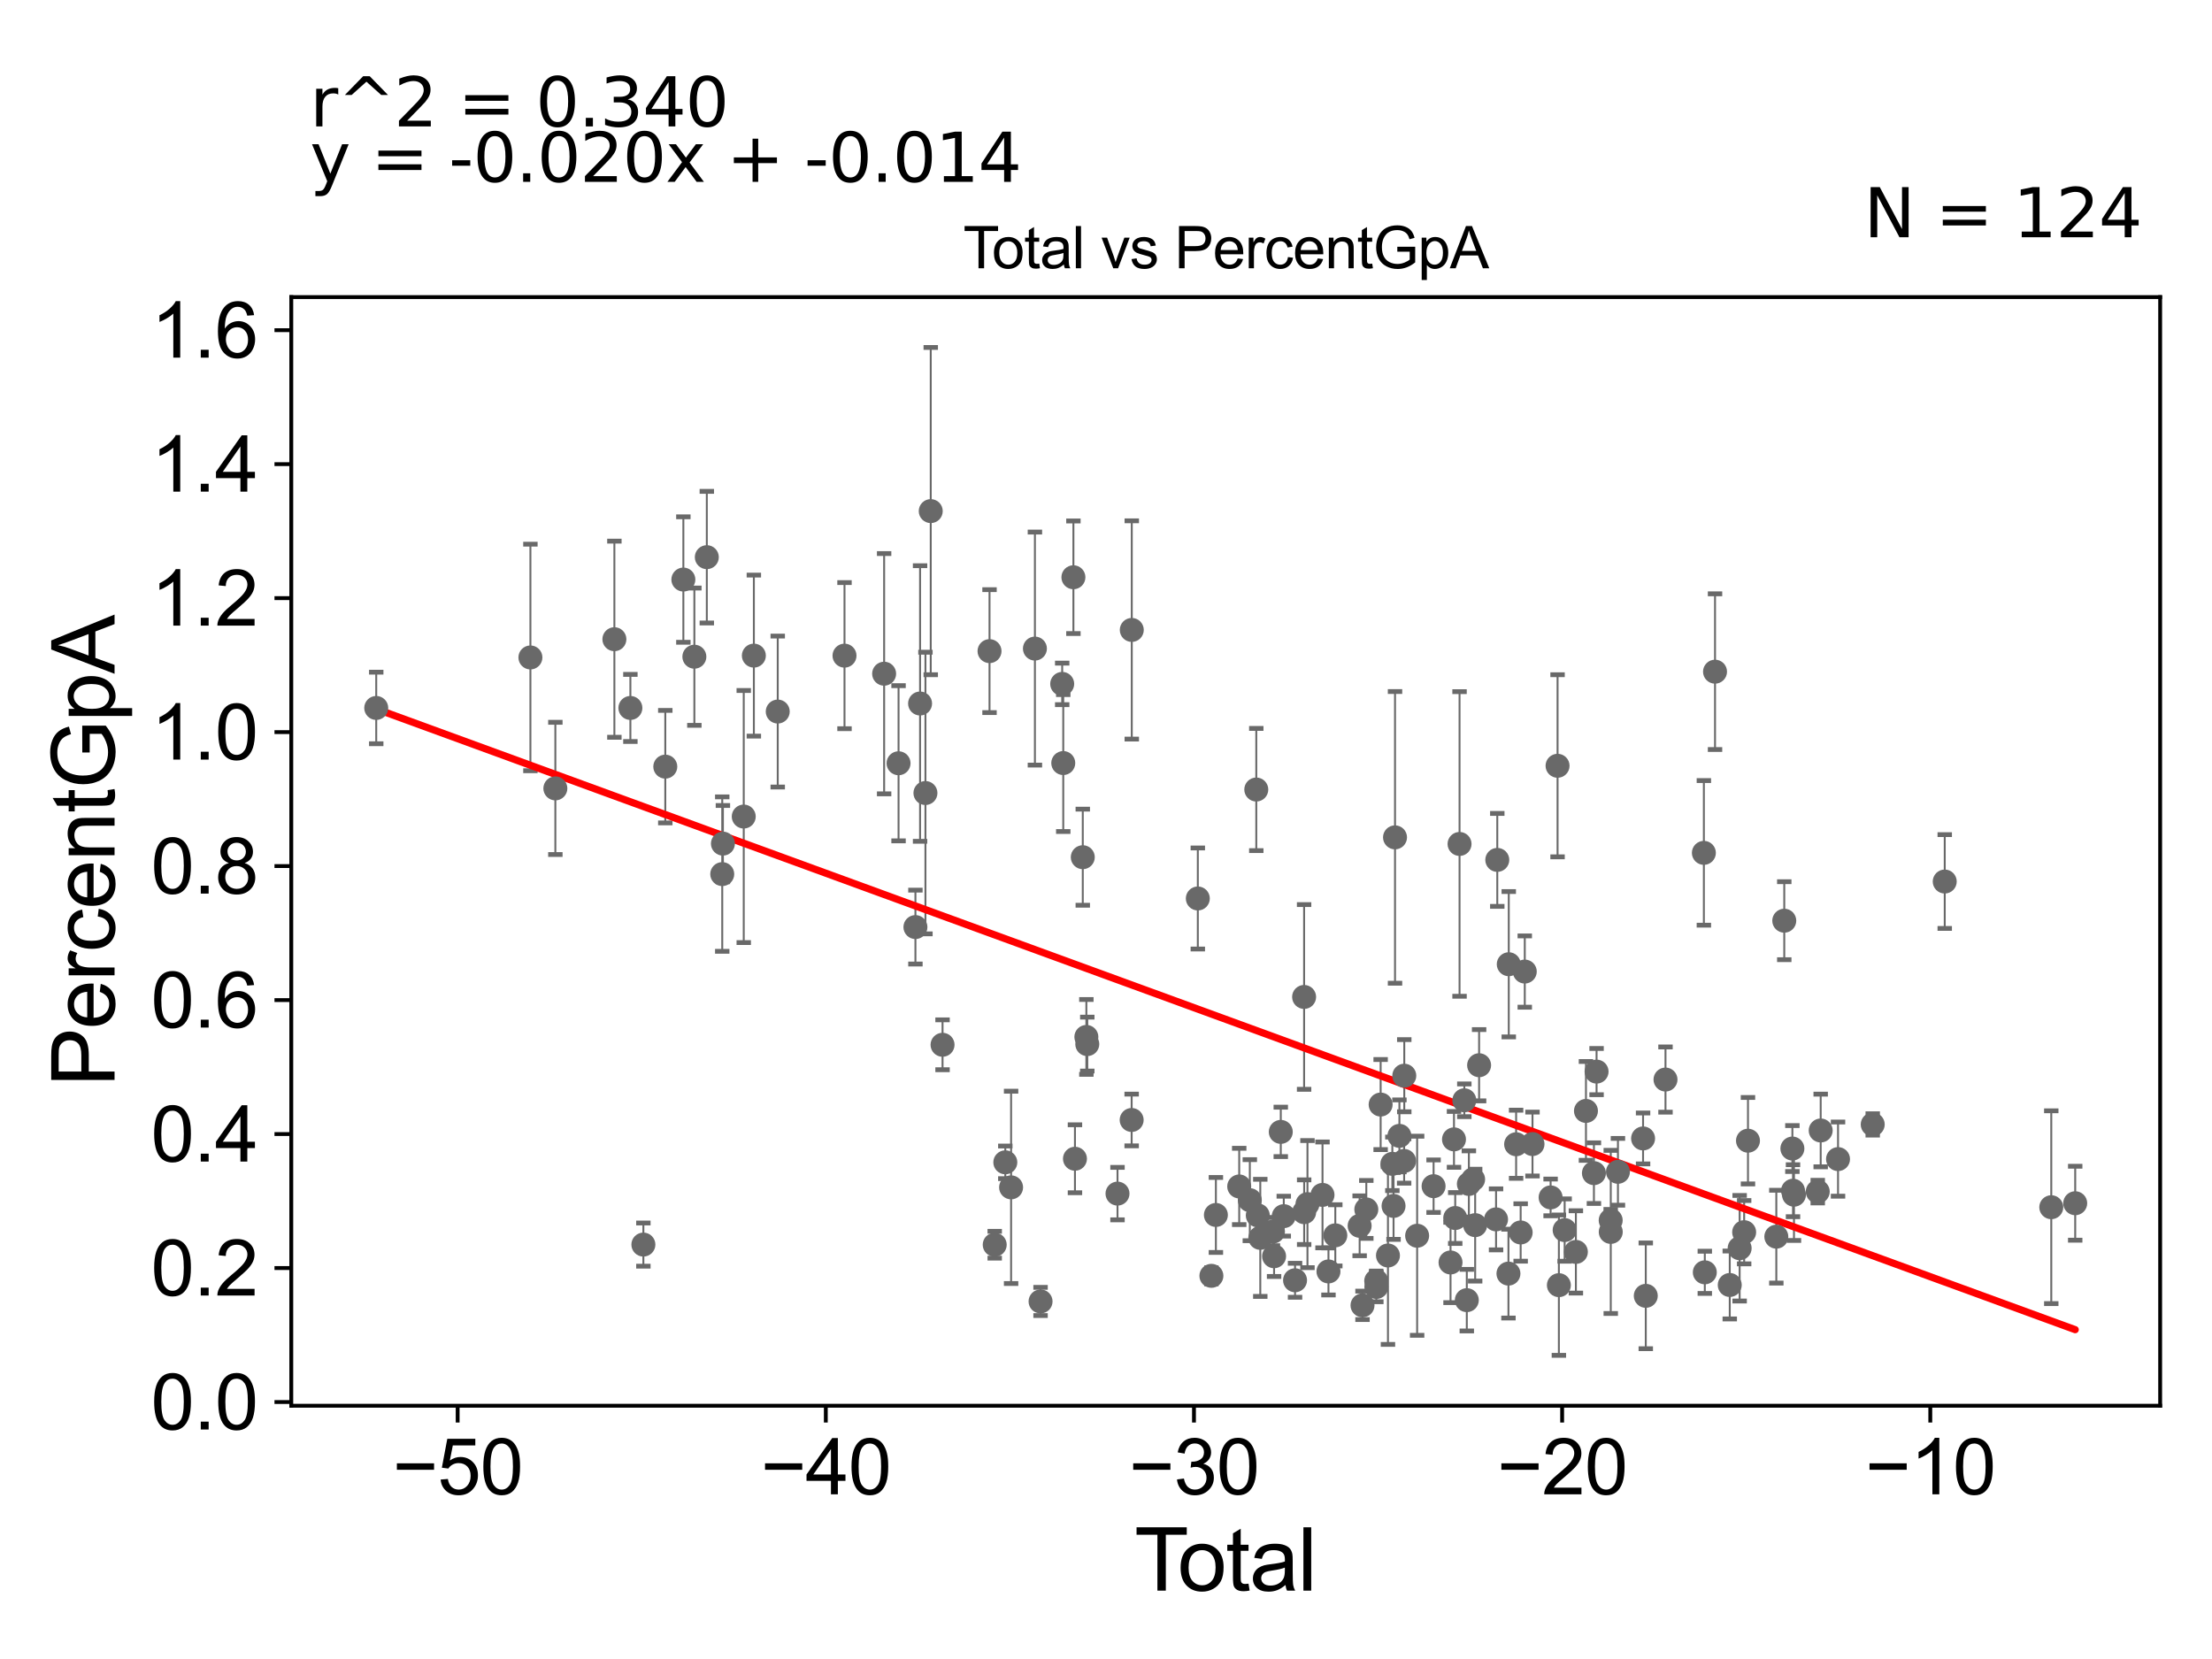 <?xml version="1.0" encoding="utf-8" standalone="no"?>
<!DOCTYPE svg PUBLIC "-//W3C//DTD SVG 1.1//EN"
  "http://www.w3.org/Graphics/SVG/1.1/DTD/svg11.dtd">
<svg xmlns:xlink="http://www.w3.org/1999/xlink" width="460.8pt" height="345.6pt" viewBox="0 0 460.8 345.6" xmlns="http://www.w3.org/2000/svg" version="1.1">
 <defs>
  <style type="text/css">*{stroke-linejoin: round; stroke-linecap: butt}</style>
 </defs>
 <g id="figure_1">
  <g id="patch_1">
   <path d="M 0 345.6 
L 460.8 345.6 
L 460.8 0 
L 0 0 
z
" style="fill: #ffffff"/>
  </g>
  <g id="axes_1">
   <g id="patch_2">
    <path d="M 60.68 292.84 
L 450 292.84 
L 450 61.886 
L 60.68 61.886 
z
" style="fill: #ffffff"/>
   </g>
   <g id="PathCollection_1">
    <defs>
     <path id="m36d0b656e2" d="M 0 1.118 
C 0.297 1.118 0.581 1 0.791 0.791 
C 1 0.581 1.118 0.297 1.118 0 
C 1.118 -0.297 1 -0.581 0.791 -0.791 
C 0.581 -1 0.297 -1.118 0 -1.118 
C -0.297 -1.118 -0.581 -1 -0.791 -0.791 
C -1 -0.581 -1.118 -0.297 -1.118 0 
C -1.118 0.297 -1 0.581 -0.791 0.791 
C -0.581 1 -0.297 1.118 0 1.118 
z
" style="stroke: #696969"/>
    </defs>
    <g clip-path="url(#pc98505104a)">
     <use xlink:href="#m36d0b656e2" x="78.376" y="147.479" style="fill: #696969; stroke: #696969"/>
     <use xlink:href="#m36d0b656e2" x="286.69" y="266.842" style="fill: #696969; stroke: #696969"/>
     <use xlink:href="#m36d0b656e2" x="286.722" y="268.096" style="fill: #696969; stroke: #696969"/>
     <use xlink:href="#m36d0b656e2" x="287.612" y="230.098" style="fill: #696969; stroke: #696969"/>
     <use xlink:href="#m36d0b656e2" x="289.138" y="261.541" style="fill: #696969; stroke: #696969"/>
     <use xlink:href="#m36d0b656e2" x="290.053" y="242.448" style="fill: #696969; stroke: #696969"/>
     <use xlink:href="#m36d0b656e2" x="290.302" y="251.216" style="fill: #696969; stroke: #696969"/>
     <use xlink:href="#m36d0b656e2" x="290.609" y="174.438" style="fill: #696969; stroke: #696969"/>
     <use xlink:href="#m36d0b656e2" x="291.524" y="236.623" style="fill: #696969; stroke: #696969"/>
     <use xlink:href="#m36d0b656e2" x="292.508" y="241.845" style="fill: #696969; stroke: #696969"/>
     <use xlink:href="#m36d0b656e2" x="292.537" y="224.087" style="fill: #696969; stroke: #696969"/>
     <use xlink:href="#m36d0b656e2" x="295.215" y="257.428" style="fill: #696969; stroke: #696969"/>
     <use xlink:href="#m36d0b656e2" x="298.641" y="247.103" style="fill: #696969; stroke: #696969"/>
     <use xlink:href="#m36d0b656e2" x="302.173" y="262.994" style="fill: #696969; stroke: #696969"/>
     <use xlink:href="#m36d0b656e2" x="302.892" y="237.351" style="fill: #696969; stroke: #696969"/>
     <use xlink:href="#m36d0b656e2" x="303.149" y="253.735" style="fill: #696969; stroke: #696969"/>
     <use xlink:href="#m36d0b656e2" x="304.051" y="175.81" style="fill: #696969; stroke: #696969"/>
     <use xlink:href="#m36d0b656e2" x="305.046" y="229.213" style="fill: #696969; stroke: #696969"/>
     <use xlink:href="#m36d0b656e2" x="284.628" y="251.947" style="fill: #696969; stroke: #696969"/>
     <use xlink:href="#m36d0b656e2" x="283.836" y="271.925" style="fill: #696969; stroke: #696969"/>
     <use xlink:href="#m36d0b656e2" x="283.238" y="255.361" style="fill: #696969; stroke: #696969"/>
     <use xlink:href="#m36d0b656e2" x="278.169" y="257.343" style="fill: #696969; stroke: #696969"/>
     <use xlink:href="#m36d0b656e2" x="249.528" y="187.169" style="fill: #696969; stroke: #696969"/>
     <use xlink:href="#m36d0b656e2" x="252.356" y="265.778" style="fill: #696969; stroke: #696969"/>
     <use xlink:href="#m36d0b656e2" x="253.292" y="253.099" style="fill: #696969; stroke: #696969"/>
     <use xlink:href="#m36d0b656e2" x="258.15" y="247.158" style="fill: #696969; stroke: #696969"/>
     <use xlink:href="#m36d0b656e2" x="260.361" y="250.016" style="fill: #696969; stroke: #696969"/>
     <use xlink:href="#m36d0b656e2" x="261.707" y="164.473" style="fill: #696969; stroke: #696969"/>
     <use xlink:href="#m36d0b656e2" x="262.021" y="253.193" style="fill: #696969; stroke: #696969"/>
     <use xlink:href="#m36d0b656e2" x="262.54" y="257.869" style="fill: #696969; stroke: #696969"/>
     <use xlink:href="#m36d0b656e2" x="305.562" y="270.846" style="fill: #696969; stroke: #696969"/>
     <use xlink:href="#m36d0b656e2" x="265.181" y="256.563" style="fill: #696969; stroke: #696969"/>
     <use xlink:href="#m36d0b656e2" x="266.809" y="235.792" style="fill: #696969; stroke: #696969"/>
     <use xlink:href="#m36d0b656e2" x="267.433" y="253.347" style="fill: #696969; stroke: #696969"/>
     <use xlink:href="#m36d0b656e2" x="269.783" y="266.704" style="fill: #696969; stroke: #696969"/>
     <use xlink:href="#m36d0b656e2" x="271.669" y="207.682" style="fill: #696969; stroke: #696969"/>
     <use xlink:href="#m36d0b656e2" x="271.681" y="252.52" style="fill: #696969; stroke: #696969"/>
     <use xlink:href="#m36d0b656e2" x="272.37" y="250.839" style="fill: #696969; stroke: #696969"/>
     <use xlink:href="#m36d0b656e2" x="275.503" y="248.921" style="fill: #696969; stroke: #696969"/>
     <use xlink:href="#m36d0b656e2" x="276.745" y="264.866" style="fill: #696969; stroke: #696969"/>
     <use xlink:href="#m36d0b656e2" x="265.414" y="261.701" style="fill: #696969; stroke: #696969"/>
     <use xlink:href="#m36d0b656e2" x="305.993" y="246.639" style="fill: #696969; stroke: #696969"/>
     <use xlink:href="#m36d0b656e2" x="306.878" y="245.678" style="fill: #696969; stroke: #696969"/>
     <use xlink:href="#m36d0b656e2" x="307.303" y="255.22" style="fill: #696969; stroke: #696969"/>
     <use xlink:href="#m36d0b656e2" x="346.954" y="224.89" style="fill: #696969; stroke: #696969"/>
     <use xlink:href="#m36d0b656e2" x="354.948" y="177.667" style="fill: #696969; stroke: #696969"/>
     <use xlink:href="#m36d0b656e2" x="355.143" y="265.05" style="fill: #696969; stroke: #696969"/>
     <use xlink:href="#m36d0b656e2" x="357.271" y="139.922" style="fill: #696969; stroke: #696969"/>
     <use xlink:href="#m36d0b656e2" x="360.339" y="267.686" style="fill: #696969; stroke: #696969"/>
     <use xlink:href="#m36d0b656e2" x="362.4" y="260.029" style="fill: #696969; stroke: #696969"/>
     <use xlink:href="#m36d0b656e2" x="363.339" y="256.685" style="fill: #696969; stroke: #696969"/>
     <use xlink:href="#m36d0b656e2" x="364.136" y="237.628" style="fill: #696969; stroke: #696969"/>
     <use xlink:href="#m36d0b656e2" x="342.846" y="269.947" style="fill: #696969; stroke: #696969"/>
     <use xlink:href="#m36d0b656e2" x="370.04" y="257.62" style="fill: #696969; stroke: #696969"/>
     <use xlink:href="#m36d0b656e2" x="373.387" y="239.262" style="fill: #696969; stroke: #696969"/>
     <use xlink:href="#m36d0b656e2" x="373.518" y="248.046" style="fill: #696969; stroke: #696969"/>
     <use xlink:href="#m36d0b656e2" x="373.718" y="248.877" style="fill: #696969; stroke: #696969"/>
     <use xlink:href="#m36d0b656e2" x="378.67" y="248.237" style="fill: #696969; stroke: #696969"/>
     <use xlink:href="#m36d0b656e2" x="379.283" y="235.499" style="fill: #696969; stroke: #696969"/>
     <use xlink:href="#m36d0b656e2" x="382.895" y="241.462" style="fill: #696969; stroke: #696969"/>
     <use xlink:href="#m36d0b656e2" x="390.122" y="234.242" style="fill: #696969; stroke: #696969"/>
     <use xlink:href="#m36d0b656e2" x="405.123" y="183.638" style="fill: #696969; stroke: #696969"/>
     <use xlink:href="#m36d0b656e2" x="371.695" y="191.797" style="fill: #696969; stroke: #696969"/>
     <use xlink:href="#m36d0b656e2" x="235.77" y="131.226" style="fill: #696969; stroke: #696969"/>
     <use xlink:href="#m36d0b656e2" x="342.284" y="237.157" style="fill: #696969; stroke: #696969"/>
     <use xlink:href="#m36d0b656e2" x="335.551" y="256.63" style="fill: #696969; stroke: #696969"/>
     <use xlink:href="#m36d0b656e2" x="308.125" y="221.906" style="fill: #696969; stroke: #696969"/>
     <use xlink:href="#m36d0b656e2" x="427.317" y="251.486" style="fill: #696969; stroke: #696969"/>
     <use xlink:href="#m36d0b656e2" x="311.912" y="179.132" style="fill: #696969; stroke: #696969"/>
     <use xlink:href="#m36d0b656e2" x="314.237" y="265.315" style="fill: #696969; stroke: #696969"/>
     <use xlink:href="#m36d0b656e2" x="314.303" y="200.868" style="fill: #696969; stroke: #696969"/>
     <use xlink:href="#m36d0b656e2" x="315.835" y="238.369" style="fill: #696969; stroke: #696969"/>
     <use xlink:href="#m36d0b656e2" x="316.781" y="256.743" style="fill: #696969; stroke: #696969"/>
     <use xlink:href="#m36d0b656e2" x="317.638" y="202.393" style="fill: #696969; stroke: #696969"/>
     <use xlink:href="#m36d0b656e2" x="337.048" y="244.11" style="fill: #696969; stroke: #696969"/>
     <use xlink:href="#m36d0b656e2" x="319.248" y="238.328" style="fill: #696969; stroke: #696969"/>
     <use xlink:href="#m36d0b656e2" x="324.468" y="159.527" style="fill: #696969; stroke: #696969"/>
     <use xlink:href="#m36d0b656e2" x="324.744" y="267.723" style="fill: #696969; stroke: #696969"/>
     <use xlink:href="#m36d0b656e2" x="325.945" y="256.246" style="fill: #696969; stroke: #696969"/>
     <use xlink:href="#m36d0b656e2" x="328.285" y="260.797" style="fill: #696969; stroke: #696969"/>
     <use xlink:href="#m36d0b656e2" x="330.384" y="231.426" style="fill: #696969; stroke: #696969"/>
     <use xlink:href="#m36d0b656e2" x="332.043" y="244.387" style="fill: #696969; stroke: #696969"/>
     <use xlink:href="#m36d0b656e2" x="332.595" y="223.233" style="fill: #696969; stroke: #696969"/>
     <use xlink:href="#m36d0b656e2" x="335.536" y="254.219" style="fill: #696969; stroke: #696969"/>
     <use xlink:href="#m36d0b656e2" x="323.02" y="249.444" style="fill: #696969; stroke: #696969"/>
     <use xlink:href="#m36d0b656e2" x="235.744" y="233.31" style="fill: #696969; stroke: #696969"/>
     <use xlink:href="#m36d0b656e2" x="311.655" y="254.017" style="fill: #696969; stroke: #696969"/>
     <use xlink:href="#m36d0b656e2" x="432.304" y="250.656" style="fill: #696969; stroke: #696969"/>
     <use xlink:href="#m36d0b656e2" x="162.017" y="148.229" style="fill: #696969; stroke: #696969"/>
     <use xlink:href="#m36d0b656e2" x="175.926" y="136.583" style="fill: #696969; stroke: #696969"/>
     <use xlink:href="#m36d0b656e2" x="226.502" y="217.507" style="fill: #696969; stroke: #696969"/>
     <use xlink:href="#m36d0b656e2" x="226.309" y="216.013" style="fill: #696969; stroke: #696969"/>
     <use xlink:href="#m36d0b656e2" x="225.563" y="178.571" style="fill: #696969; stroke: #696969"/>
     <use xlink:href="#m36d0b656e2" x="207.218" y="259.302" style="fill: #696969; stroke: #696969"/>
     <use xlink:href="#m36d0b656e2" x="223.934" y="241.388" style="fill: #696969; stroke: #696969"/>
     <use xlink:href="#m36d0b656e2" x="223.611" y="120.253" style="fill: #696969; stroke: #696969"/>
     <use xlink:href="#m36d0b656e2" x="184.18" y="140.346" style="fill: #696969; stroke: #696969"/>
     <use xlink:href="#m36d0b656e2" x="187.185" y="159" style="fill: #696969; stroke: #696969"/>
     <use xlink:href="#m36d0b656e2" x="221.496" y="158.958" style="fill: #696969; stroke: #696969"/>
     <use xlink:href="#m36d0b656e2" x="221.275" y="142.466" style="fill: #696969; stroke: #696969"/>
     <use xlink:href="#m36d0b656e2" x="190.7" y="193.126" style="fill: #696969; stroke: #696969"/>
     <use xlink:href="#m36d0b656e2" x="191.668" y="146.554" style="fill: #696969; stroke: #696969"/>
     <use xlink:href="#m36d0b656e2" x="192.785" y="165.203" style="fill: #696969; stroke: #696969"/>
     <use xlink:href="#m36d0b656e2" x="193.89" y="106.472" style="fill: #696969; stroke: #696969"/>
     <use xlink:href="#m36d0b656e2" x="196.349" y="217.647" style="fill: #696969; stroke: #696969"/>
     <use xlink:href="#m36d0b656e2" x="216.767" y="271.114" style="fill: #696969; stroke: #696969"/>
     <use xlink:href="#m36d0b656e2" x="215.592" y="135.11" style="fill: #696969; stroke: #696969"/>
     <use xlink:href="#m36d0b656e2" x="210.63" y="247.348" style="fill: #696969; stroke: #696969"/>
     <use xlink:href="#m36d0b656e2" x="209.425" y="242.132" style="fill: #696969; stroke: #696969"/>
     <use xlink:href="#m36d0b656e2" x="157.043" y="136.577" style="fill: #696969; stroke: #696969"/>
     <use xlink:href="#m36d0b656e2" x="154.935" y="170.101" style="fill: #696969; stroke: #696969"/>
     <use xlink:href="#m36d0b656e2" x="206.136" y="135.643" style="fill: #696969; stroke: #696969"/>
     <use xlink:href="#m36d0b656e2" x="142.357" y="120.731" style="fill: #696969; stroke: #696969"/>
     <use xlink:href="#m36d0b656e2" x="134.028" y="259.269" style="fill: #696969; stroke: #696969"/>
     <use xlink:href="#m36d0b656e2" x="115.691" y="164.236" style="fill: #696969; stroke: #696969"/>
     <use xlink:href="#m36d0b656e2" x="110.494" y="136.96" style="fill: #696969; stroke: #696969"/>
     <use xlink:href="#m36d0b656e2" x="144.648" y="136.802" style="fill: #696969; stroke: #696969"/>
     <use xlink:href="#m36d0b656e2" x="138.593" y="159.705" style="fill: #696969; stroke: #696969"/>
     <use xlink:href="#m36d0b656e2" x="127.988" y="133.158" style="fill: #696969; stroke: #696969"/>
     <use xlink:href="#m36d0b656e2" x="147.242" y="116.069" style="fill: #696969; stroke: #696969"/>
     <use xlink:href="#m36d0b656e2" x="150.456" y="182.09" style="fill: #696969; stroke: #696969"/>
     <use xlink:href="#m36d0b656e2" x="232.797" y="248.651" style="fill: #696969; stroke: #696969"/>
     <use xlink:href="#m36d0b656e2" x="150.597" y="175.741" style="fill: #696969; stroke: #696969"/>
     <use xlink:href="#m36d0b656e2" x="131.321" y="147.48" style="fill: #696969; stroke: #696969"/>
    </g>
   </g>
   <g id="matplotlib.axis_1">
    <g id="xtick_1">
     <g id="line2d_1">
      <defs>
       <path id="m84d1b065a3" d="M 0 0 
L 0 3.5 
" style="stroke: #000000; stroke-width: 0.8"/>
      </defs>
      <g>
       <use xlink:href="#m84d1b065a3" x="95.337" y="292.84" style="stroke: #000000; stroke-width: 0.8"/>
      </g>
     </g>
     <g id="text_1">
      <!-- −50 -->
      <g transform="translate(81.767 311.293)scale(0.16 -0.16)">
       <defs>
        <path id="ArialMT-2212" d="M 3381 1997 
L 356 1997 
L 356 2522 
L 3381 2522 
L 3381 1997 
z
" transform="scale(0.016)"/>
        <path id="ArialMT-35" d="M 266 1200 
L 856 1250 
Q 922 819 1161 601 
Q 1400 384 1738 384 
Q 2144 384 2425 690 
Q 2706 997 2706 1503 
Q 2706 1984 2436 2262 
Q 2166 2541 1728 2541 
Q 1456 2541 1237 2417 
Q 1019 2294 894 2097 
L 366 2166 
L 809 4519 
L 3088 4519 
L 3088 3981 
L 1259 3981 
L 1013 2750 
Q 1425 3038 1878 3038 
Q 2478 3038 2890 2622 
Q 3303 2206 3303 1553 
Q 3303 931 2941 478 
Q 2500 -78 1738 -78 
Q 1113 -78 717 272 
Q 322 622 266 1200 
z
" transform="scale(0.016)"/>
        <path id="ArialMT-30" d="M 266 2259 
Q 266 3072 433 3567 
Q 600 4063 929 4331 
Q 1259 4600 1759 4600 
Q 2128 4600 2406 4451 
Q 2684 4303 2865 4023 
Q 3047 3744 3150 3342 
Q 3253 2941 3253 2259 
Q 3253 1453 3087 958 
Q 2922 463 2592 192 
Q 2263 -78 1759 -78 
Q 1097 -78 719 397 
Q 266 969 266 2259 
z
M 844 2259 
Q 844 1131 1108 757 
Q 1372 384 1759 384 
Q 2147 384 2411 759 
Q 2675 1134 2675 2259 
Q 2675 3391 2411 3762 
Q 2147 4134 1753 4134 
Q 1366 4134 1134 3806 
Q 844 3388 844 2259 
z
" transform="scale(0.016)"/>
       </defs>
       <use xlink:href="#ArialMT-2212"/>
       <use xlink:href="#ArialMT-35" x="58.398"/>
       <use xlink:href="#ArialMT-30" x="114.014"/>
      </g>
     </g>
    </g>
    <g id="xtick_2">
     <g id="line2d_2">
      <g>
       <use xlink:href="#m84d1b065a3" x="172.032" y="292.84" style="stroke: #000000; stroke-width: 0.8"/>
      </g>
     </g>
     <g id="text_2">
      <!-- −40 -->
      <g transform="translate(158.462 311.293)scale(0.16 -0.16)">
       <defs>
        <path id="ArialMT-34" d="M 2069 0 
L 2069 1097 
L 81 1097 
L 81 1613 
L 2172 4581 
L 2631 4581 
L 2631 1613 
L 3250 1613 
L 3250 1097 
L 2631 1097 
L 2631 0 
L 2069 0 
z
M 2069 1613 
L 2069 3678 
L 634 1613 
L 2069 1613 
z
" transform="scale(0.016)"/>
       </defs>
       <use xlink:href="#ArialMT-2212"/>
       <use xlink:href="#ArialMT-34" x="58.398"/>
       <use xlink:href="#ArialMT-30" x="114.014"/>
      </g>
     </g>
    </g>
    <g id="xtick_3">
     <g id="line2d_3">
      <g>
       <use xlink:href="#m84d1b065a3" x="248.727" y="292.84" style="stroke: #000000; stroke-width: 0.8"/>
      </g>
     </g>
     <g id="text_3">
      <!-- −30 -->
      <g transform="translate(235.157 311.293)scale(0.16 -0.16)">
       <defs>
        <path id="ArialMT-33" d="M 269 1209 
L 831 1284 
Q 928 806 1161 595 
Q 1394 384 1728 384 
Q 2125 384 2398 659 
Q 2672 934 2672 1341 
Q 2672 1728 2419 1979 
Q 2166 2231 1775 2231 
Q 1616 2231 1378 2169 
L 1441 2663 
Q 1497 2656 1531 2656 
Q 1891 2656 2178 2843 
Q 2466 3031 2466 3422 
Q 2466 3731 2256 3934 
Q 2047 4138 1716 4138 
Q 1388 4138 1169 3931 
Q 950 3725 888 3313 
L 325 3413 
Q 428 3978 793 4289 
Q 1159 4600 1703 4600 
Q 2078 4600 2393 4439 
Q 2709 4278 2876 4000 
Q 3044 3722 3044 3409 
Q 3044 3113 2884 2869 
Q 2725 2625 2413 2481 
Q 2819 2388 3044 2092 
Q 3269 1797 3269 1353 
Q 3269 753 2831 336 
Q 2394 -81 1725 -81 
Q 1122 -81 723 278 
Q 325 638 269 1209 
z
" transform="scale(0.016)"/>
       </defs>
       <use xlink:href="#ArialMT-2212"/>
       <use xlink:href="#ArialMT-33" x="58.398"/>
       <use xlink:href="#ArialMT-30" x="114.014"/>
      </g>
     </g>
    </g>
    <g id="xtick_4">
     <g id="line2d_4">
      <g>
       <use xlink:href="#m84d1b065a3" x="325.422" y="292.84" style="stroke: #000000; stroke-width: 0.8"/>
      </g>
     </g>
     <g id="text_4">
      <!-- −20 -->
      <g transform="translate(311.852 311.293)scale(0.16 -0.16)">
       <defs>
        <path id="ArialMT-32" d="M 3222 541 
L 3222 0 
L 194 0 
Q 188 203 259 391 
Q 375 700 629 1000 
Q 884 1300 1366 1694 
Q 2113 2306 2375 2664 
Q 2638 3022 2638 3341 
Q 2638 3675 2398 3904 
Q 2159 4134 1775 4134 
Q 1369 4134 1125 3890 
Q 881 3647 878 3216 
L 300 3275 
Q 359 3922 746 4261 
Q 1134 4600 1788 4600 
Q 2447 4600 2831 4234 
Q 3216 3869 3216 3328 
Q 3216 3053 3103 2787 
Q 2991 2522 2730 2228 
Q 2469 1934 1863 1422 
Q 1356 997 1212 845 
Q 1069 694 975 541 
L 3222 541 
z
" transform="scale(0.016)"/>
       </defs>
       <use xlink:href="#ArialMT-2212"/>
       <use xlink:href="#ArialMT-32" x="58.398"/>
       <use xlink:href="#ArialMT-30" x="114.014"/>
      </g>
     </g>
    </g>
    <g id="xtick_5">
     <g id="line2d_5">
      <g>
       <use xlink:href="#m84d1b065a3" x="402.116" y="292.84" style="stroke: #000000; stroke-width: 0.8"/>
      </g>
     </g>
     <g id="text_5">
      <!-- −10 -->
      <g transform="translate(388.546 311.293)scale(0.16 -0.16)">
       <defs>
        <path id="ArialMT-31" d="M 2384 0 
L 1822 0 
L 1822 3584 
Q 1619 3391 1289 3197 
Q 959 3003 697 2906 
L 697 3450 
Q 1169 3672 1522 3987 
Q 1875 4303 2022 4600 
L 2384 4600 
L 2384 0 
z
" transform="scale(0.016)"/>
       </defs>
       <use xlink:href="#ArialMT-2212"/>
       <use xlink:href="#ArialMT-31" x="58.398"/>
       <use xlink:href="#ArialMT-30" x="114.014"/>
      </g>
     </g>
    </g>
    <g id="text_6">
     <!-- Total -->
     <g transform="translate(236.335 331.357)scale(0.18 -0.18)">
      <defs>
       <path id="ArialMT-54" d="M 1659 0 
L 1659 4041 
L 150 4041 
L 150 4581 
L 3781 4581 
L 3781 4041 
L 2266 4041 
L 2266 0 
L 1659 0 
z
" transform="scale(0.016)"/>
       <path id="ArialMT-6f" d="M 213 1659 
Q 213 2581 725 3025 
Q 1153 3394 1769 3394 
Q 2453 3394 2887 2945 
Q 3322 2497 3322 1706 
Q 3322 1066 3130 698 
Q 2938 331 2570 128 
Q 2203 -75 1769 -75 
Q 1072 -75 642 372 
Q 213 819 213 1659 
z
M 791 1659 
Q 791 1022 1069 705 
Q 1347 388 1769 388 
Q 2188 388 2466 706 
Q 2744 1025 2744 1678 
Q 2744 2294 2464 2611 
Q 2184 2928 1769 2928 
Q 1347 2928 1069 2612 
Q 791 2297 791 1659 
z
" transform="scale(0.016)"/>
       <path id="ArialMT-74" d="M 1650 503 
L 1731 6 
Q 1494 -44 1306 -44 
Q 1000 -44 831 53 
Q 663 150 594 308 
Q 525 466 525 972 
L 525 2881 
L 113 2881 
L 113 3319 
L 525 3319 
L 525 4141 
L 1084 4478 
L 1084 3319 
L 1650 3319 
L 1650 2881 
L 1084 2881 
L 1084 941 
Q 1084 700 1114 631 
Q 1144 563 1211 522 
Q 1278 481 1403 481 
Q 1497 481 1650 503 
z
" transform="scale(0.016)"/>
       <path id="ArialMT-61" d="M 2588 409 
Q 2275 144 1986 34 
Q 1697 -75 1366 -75 
Q 819 -75 525 192 
Q 231 459 231 875 
Q 231 1119 342 1320 
Q 453 1522 633 1644 
Q 813 1766 1038 1828 
Q 1203 1872 1538 1913 
Q 2219 1994 2541 2106 
Q 2544 2222 2544 2253 
Q 2544 2597 2384 2738 
Q 2169 2928 1744 2928 
Q 1347 2928 1158 2789 
Q 969 2650 878 2297 
L 328 2372 
Q 403 2725 575 2942 
Q 747 3159 1072 3276 
Q 1397 3394 1825 3394 
Q 2250 3394 2515 3294 
Q 2781 3194 2906 3042 
Q 3031 2891 3081 2659 
Q 3109 2516 3109 2141 
L 3109 1391 
Q 3109 606 3145 398 
Q 3181 191 3288 0 
L 2700 0 
Q 2613 175 2588 409 
z
M 2541 1666 
Q 2234 1541 1622 1453 
Q 1275 1403 1131 1340 
Q 988 1278 909 1158 
Q 831 1038 831 891 
Q 831 666 1001 516 
Q 1172 366 1500 366 
Q 1825 366 2078 508 
Q 2331 650 2450 897 
Q 2541 1088 2541 1459 
L 2541 1666 
z
" transform="scale(0.016)"/>
       <path id="ArialMT-6c" d="M 409 0 
L 409 4581 
L 972 4581 
L 972 0 
L 409 0 
z
" transform="scale(0.016)"/>
      </defs>
      <use xlink:href="#ArialMT-54"/>
      <use xlink:href="#ArialMT-6f" x="49.959"/>
      <use xlink:href="#ArialMT-74" x="105.574"/>
      <use xlink:href="#ArialMT-61" x="133.357"/>
      <use xlink:href="#ArialMT-6c" x="188.973"/>
     </g>
    </g>
   </g>
   <g id="matplotlib.axis_2">
    <g id="ytick_1">
     <g id="line2d_6">
      <defs>
       <path id="m9d3fd95d8f" d="M 0 0 
L -3.5 0 
" style="stroke: #000000; stroke-width: 0.8"/>
      </defs>
      <g>
       <use xlink:href="#m9d3fd95d8f" x="60.68" y="292.066" style="stroke: #000000; stroke-width: 0.8"/>
      </g>
     </g>
     <g id="text_7">
      <!-- 0.0 -->
      <g transform="translate(31.44 297.792)scale(0.16 -0.16)">
       <defs>
        <path id="ArialMT-2e" d="M 581 0 
L 581 641 
L 1222 641 
L 1222 0 
L 581 0 
z
" transform="scale(0.016)"/>
       </defs>
       <use xlink:href="#ArialMT-30"/>
       <use xlink:href="#ArialMT-2e" x="55.615"/>
       <use xlink:href="#ArialMT-30" x="83.398"/>
      </g>
     </g>
    </g>
    <g id="ytick_2">
     <g id="line2d_7">
      <g>
       <use xlink:href="#m9d3fd95d8f" x="60.68" y="264.155" style="stroke: #000000; stroke-width: 0.8"/>
      </g>
     </g>
     <g id="text_8">
      <!-- 0.2 -->
      <g transform="translate(31.44 269.881)scale(0.16 -0.16)">
       <use xlink:href="#ArialMT-30"/>
       <use xlink:href="#ArialMT-2e" x="55.615"/>
       <use xlink:href="#ArialMT-32" x="83.398"/>
      </g>
     </g>
    </g>
    <g id="ytick_3">
     <g id="line2d_8">
      <g>
       <use xlink:href="#m9d3fd95d8f" x="60.68" y="236.244" style="stroke: #000000; stroke-width: 0.8"/>
      </g>
     </g>
     <g id="text_9">
      <!-- 0.4 -->
      <g transform="translate(31.44 241.971)scale(0.16 -0.16)">
       <use xlink:href="#ArialMT-30"/>
       <use xlink:href="#ArialMT-2e" x="55.615"/>
       <use xlink:href="#ArialMT-34" x="83.398"/>
      </g>
     </g>
    </g>
    <g id="ytick_4">
     <g id="line2d_9">
      <g>
       <use xlink:href="#m9d3fd95d8f" x="60.68" y="208.333" style="stroke: #000000; stroke-width: 0.8"/>
      </g>
     </g>
     <g id="text_10">
      <!-- 0.6 -->
      <g transform="translate(31.44 214.06)scale(0.16 -0.16)">
       <defs>
        <path id="ArialMT-36" d="M 3184 3459 
L 2625 3416 
Q 2550 3747 2413 3897 
Q 2184 4138 1850 4138 
Q 1581 4138 1378 3988 
Q 1113 3794 959 3422 
Q 806 3050 800 2363 
Q 1003 2672 1297 2822 
Q 1591 2972 1913 2972 
Q 2475 2972 2870 2558 
Q 3266 2144 3266 1488 
Q 3266 1056 3080 686 
Q 2894 316 2569 119 
Q 2244 -78 1831 -78 
Q 1128 -78 684 439 
Q 241 956 241 2144 
Q 241 3472 731 4075 
Q 1159 4600 1884 4600 
Q 2425 4600 2770 4297 
Q 3116 3994 3184 3459 
z
M 888 1484 
Q 888 1194 1011 928 
Q 1134 663 1356 523 
Q 1578 384 1822 384 
Q 2178 384 2434 671 
Q 2691 959 2691 1453 
Q 2691 1928 2437 2201 
Q 2184 2475 1800 2475 
Q 1419 2475 1153 2201 
Q 888 1928 888 1484 
z
" transform="scale(0.016)"/>
       </defs>
       <use xlink:href="#ArialMT-30"/>
       <use xlink:href="#ArialMT-2e" x="55.615"/>
       <use xlink:href="#ArialMT-36" x="83.398"/>
      </g>
     </g>
    </g>
    <g id="ytick_5">
     <g id="line2d_10">
      <g>
       <use xlink:href="#m9d3fd95d8f" x="60.68" y="180.423" style="stroke: #000000; stroke-width: 0.8"/>
      </g>
     </g>
     <g id="text_11">
      <!-- 0.8 -->
      <g transform="translate(31.44 186.149)scale(0.16 -0.16)">
       <defs>
        <path id="ArialMT-38" d="M 1131 2484 
Q 781 2613 612 2850 
Q 444 3088 444 3419 
Q 444 3919 803 4259 
Q 1163 4600 1759 4600 
Q 2359 4600 2725 4251 
Q 3091 3903 3091 3403 
Q 3091 3084 2923 2848 
Q 2756 2613 2416 2484 
Q 2838 2347 3058 2040 
Q 3278 1734 3278 1309 
Q 3278 722 2862 322 
Q 2447 -78 1769 -78 
Q 1091 -78 675 323 
Q 259 725 259 1325 
Q 259 1772 486 2073 
Q 713 2375 1131 2484 
z
M 1019 3438 
Q 1019 3113 1228 2906 
Q 1438 2700 1772 2700 
Q 2097 2700 2305 2904 
Q 2513 3109 2513 3406 
Q 2513 3716 2298 3927 
Q 2084 4138 1766 4138 
Q 1444 4138 1231 3931 
Q 1019 3725 1019 3438 
z
M 838 1322 
Q 838 1081 952 856 
Q 1066 631 1291 507 
Q 1516 384 1775 384 
Q 2178 384 2440 643 
Q 2703 903 2703 1303 
Q 2703 1709 2433 1975 
Q 2163 2241 1756 2241 
Q 1359 2241 1098 1978 
Q 838 1716 838 1322 
z
" transform="scale(0.016)"/>
       </defs>
       <use xlink:href="#ArialMT-30"/>
       <use xlink:href="#ArialMT-2e" x="55.615"/>
       <use xlink:href="#ArialMT-38" x="83.398"/>
      </g>
     </g>
    </g>
    <g id="ytick_6">
     <g id="line2d_11">
      <g>
       <use xlink:href="#m9d3fd95d8f" x="60.68" y="152.512" style="stroke: #000000; stroke-width: 0.8"/>
      </g>
     </g>
     <g id="text_12">
      <!-- 1.0 -->
      <g transform="translate(31.44 158.238)scale(0.16 -0.16)">
       <use xlink:href="#ArialMT-31"/>
       <use xlink:href="#ArialMT-2e" x="55.615"/>
       <use xlink:href="#ArialMT-30" x="83.398"/>
      </g>
     </g>
    </g>
    <g id="ytick_7">
     <g id="line2d_12">
      <g>
       <use xlink:href="#m9d3fd95d8f" x="60.68" y="124.601" style="stroke: #000000; stroke-width: 0.8"/>
      </g>
     </g>
     <g id="text_13">
      <!-- 1.2 -->
      <g transform="translate(31.44 130.327)scale(0.16 -0.16)">
       <use xlink:href="#ArialMT-31"/>
       <use xlink:href="#ArialMT-2e" x="55.615"/>
       <use xlink:href="#ArialMT-32" x="83.398"/>
      </g>
     </g>
    </g>
    <g id="ytick_8">
     <g id="line2d_13">
      <g>
       <use xlink:href="#m9d3fd95d8f" x="60.68" y="96.69" style="stroke: #000000; stroke-width: 0.8"/>
      </g>
     </g>
     <g id="text_14">
      <!-- 1.4 -->
      <g transform="translate(31.44 102.416)scale(0.16 -0.16)">
       <use xlink:href="#ArialMT-31"/>
       <use xlink:href="#ArialMT-2e" x="55.615"/>
       <use xlink:href="#ArialMT-34" x="83.398"/>
      </g>
     </g>
    </g>
    <g id="ytick_9">
     <g id="line2d_14">
      <g>
       <use xlink:href="#m9d3fd95d8f" x="60.68" y="68.779" style="stroke: #000000; stroke-width: 0.8"/>
      </g>
     </g>
     <g id="text_15">
      <!-- 1.6 -->
      <g transform="translate(31.44 74.505)scale(0.16 -0.16)">
       <use xlink:href="#ArialMT-31"/>
       <use xlink:href="#ArialMT-2e" x="55.615"/>
       <use xlink:href="#ArialMT-36" x="83.398"/>
      </g>
     </g>
    </g>
    <g id="text_16">
     <!-- PercentGpA -->
     <g transform="translate(23.863 226.386)rotate(-90)scale(0.18 -0.18)">
      <defs>
       <path id="ArialMT-50" d="M 494 0 
L 494 4581 
L 2222 4581 
Q 2678 4581 2919 4538 
Q 3256 4481 3484 4323 
Q 3713 4166 3852 3881 
Q 3991 3597 3991 3256 
Q 3991 2672 3619 2267 
Q 3247 1863 2275 1863 
L 1100 1863 
L 1100 0 
L 494 0 
z
M 1100 2403 
L 2284 2403 
Q 2872 2403 3119 2622 
Q 3366 2841 3366 3238 
Q 3366 3525 3220 3729 
Q 3075 3934 2838 4000 
Q 2684 4041 2272 4041 
L 1100 4041 
L 1100 2403 
z
" transform="scale(0.016)"/>
       <path id="ArialMT-65" d="M 2694 1069 
L 3275 997 
Q 3138 488 2766 206 
Q 2394 -75 1816 -75 
Q 1088 -75 661 373 
Q 234 822 234 1631 
Q 234 2469 665 2931 
Q 1097 3394 1784 3394 
Q 2450 3394 2872 2941 
Q 3294 2488 3294 1666 
Q 3294 1616 3291 1516 
L 816 1516 
Q 847 969 1125 678 
Q 1403 388 1819 388 
Q 2128 388 2347 550 
Q 2566 713 2694 1069 
z
M 847 1978 
L 2700 1978 
Q 2663 2397 2488 2606 
Q 2219 2931 1791 2931 
Q 1403 2931 1139 2672 
Q 875 2413 847 1978 
z
" transform="scale(0.016)"/>
       <path id="ArialMT-72" d="M 416 0 
L 416 3319 
L 922 3319 
L 922 2816 
Q 1116 3169 1280 3281 
Q 1444 3394 1641 3394 
Q 1925 3394 2219 3213 
L 2025 2691 
Q 1819 2813 1613 2813 
Q 1428 2813 1281 2702 
Q 1134 2591 1072 2394 
Q 978 2094 978 1738 
L 978 0 
L 416 0 
z
" transform="scale(0.016)"/>
       <path id="ArialMT-63" d="M 2588 1216 
L 3141 1144 
Q 3050 572 2676 248 
Q 2303 -75 1759 -75 
Q 1078 -75 664 370 
Q 250 816 250 1647 
Q 250 2184 428 2587 
Q 606 2991 970 3192 
Q 1334 3394 1763 3394 
Q 2303 3394 2647 3120 
Q 2991 2847 3088 2344 
L 2541 2259 
Q 2463 2594 2264 2762 
Q 2066 2931 1784 2931 
Q 1359 2931 1093 2626 
Q 828 2322 828 1663 
Q 828 994 1084 691 
Q 1341 388 1753 388 
Q 2084 388 2306 591 
Q 2528 794 2588 1216 
z
" transform="scale(0.016)"/>
       <path id="ArialMT-6e" d="M 422 0 
L 422 3319 
L 928 3319 
L 928 2847 
Q 1294 3394 1984 3394 
Q 2284 3394 2536 3286 
Q 2788 3178 2913 3003 
Q 3038 2828 3088 2588 
Q 3119 2431 3119 2041 
L 3119 0 
L 2556 0 
L 2556 2019 
Q 2556 2363 2490 2533 
Q 2425 2703 2258 2804 
Q 2091 2906 1866 2906 
Q 1506 2906 1245 2678 
Q 984 2450 984 1813 
L 984 0 
L 422 0 
z
" transform="scale(0.016)"/>
       <path id="ArialMT-47" d="M 2638 1797 
L 2638 2334 
L 4578 2338 
L 4578 638 
Q 4131 281 3656 101 
Q 3181 -78 2681 -78 
Q 2006 -78 1454 211 
Q 903 500 622 1047 
Q 341 1594 341 2269 
Q 341 2938 620 3517 
Q 900 4097 1425 4378 
Q 1950 4659 2634 4659 
Q 3131 4659 3532 4498 
Q 3934 4338 4162 4050 
Q 4391 3763 4509 3300 
L 3963 3150 
Q 3859 3500 3706 3700 
Q 3553 3900 3268 4020 
Q 2984 4141 2638 4141 
Q 2222 4141 1919 4014 
Q 1616 3888 1430 3681 
Q 1244 3475 1141 3228 
Q 966 2803 966 2306 
Q 966 1694 1177 1281 
Q 1388 869 1791 669 
Q 2194 469 2647 469 
Q 3041 469 3416 620 
Q 3791 772 3984 944 
L 3984 1797 
L 2638 1797 
z
" transform="scale(0.016)"/>
       <path id="ArialMT-70" d="M 422 -1272 
L 422 3319 
L 934 3319 
L 934 2888 
Q 1116 3141 1344 3267 
Q 1572 3394 1897 3394 
Q 2322 3394 2647 3175 
Q 2972 2956 3137 2557 
Q 3303 2159 3303 1684 
Q 3303 1175 3120 767 
Q 2938 359 2589 142 
Q 2241 -75 1856 -75 
Q 1575 -75 1351 44 
Q 1128 163 984 344 
L 984 -1272 
L 422 -1272 
z
M 931 1641 
Q 931 1000 1190 694 
Q 1450 388 1819 388 
Q 2194 388 2461 705 
Q 2728 1022 2728 1688 
Q 2728 2322 2467 2637 
Q 2206 2953 1844 2953 
Q 1484 2953 1207 2617 
Q 931 2281 931 1641 
z
" transform="scale(0.016)"/>
       <path id="ArialMT-41" d="M -9 0 
L 1750 4581 
L 2403 4581 
L 4278 0 
L 3588 0 
L 3053 1388 
L 1138 1388 
L 634 0 
L -9 0 
z
M 1313 1881 
L 2866 1881 
L 2388 3150 
Q 2169 3728 2063 4100 
Q 1975 3659 1816 3225 
L 1313 1881 
z
" transform="scale(0.016)"/>
      </defs>
      <use xlink:href="#ArialMT-50"/>
      <use xlink:href="#ArialMT-65" x="66.699"/>
      <use xlink:href="#ArialMT-72" x="122.314"/>
      <use xlink:href="#ArialMT-63" x="155.615"/>
      <use xlink:href="#ArialMT-65" x="205.615"/>
      <use xlink:href="#ArialMT-6e" x="261.23"/>
      <use xlink:href="#ArialMT-74" x="316.846"/>
      <use xlink:href="#ArialMT-47" x="344.629"/>
      <use xlink:href="#ArialMT-70" x="422.412"/>
      <use xlink:href="#ArialMT-41" x="478.027"/>
     </g>
    </g>
   </g>
   <g id="LineCollection_1">
    <path d="M 78.376 154.933 
L 78.376 140.025 
" clip-path="url(#pc98505104a)" style="fill: none; stroke: #696969; stroke-width: 0.4"/>
    <path d="M 286.69 268.894 
L 286.69 264.79 
" clip-path="url(#pc98505104a)" style="fill: none; stroke: #696969; stroke-width: 0.4"/>
    <path d="M 286.722 271.176 
L 286.722 265.016 
" clip-path="url(#pc98505104a)" style="fill: none; stroke: #696969; stroke-width: 0.4"/>
    <path d="M 287.612 239.479 
L 287.612 220.717 
" clip-path="url(#pc98505104a)" style="fill: none; stroke: #696969; stroke-width: 0.4"/>
    <path d="M 289.138 280.059 
L 289.138 243.022 
" clip-path="url(#pc98505104a)" style="fill: none; stroke: #696969; stroke-width: 0.4"/>
    <path d="M 290.053 248.022 
L 290.053 236.873 
" clip-path="url(#pc98505104a)" style="fill: none; stroke: #696969; stroke-width: 0.4"/>
    <path d="M 290.302 258.181 
L 290.302 244.251 
" clip-path="url(#pc98505104a)" style="fill: none; stroke: #696969; stroke-width: 0.4"/>
    <path d="M 290.609 204.819 
L 290.609 144.057 
" clip-path="url(#pc98505104a)" style="fill: none; stroke: #696969; stroke-width: 0.4"/>
    <path d="M 291.524 244.116 
L 291.524 229.129 
" clip-path="url(#pc98505104a)" style="fill: none; stroke: #696969; stroke-width: 0.4"/>
    <path d="M 292.508 246.471 
L 292.508 237.219 
" clip-path="url(#pc98505104a)" style="fill: none; stroke: #696969; stroke-width: 0.4"/>
    <path d="M 292.537 231.605 
L 292.537 216.569 
" clip-path="url(#pc98505104a)" style="fill: none; stroke: #696969; stroke-width: 0.4"/>
    <path d="M 295.215 278.166 
L 295.215 236.691 
" clip-path="url(#pc98505104a)" style="fill: none; stroke: #696969; stroke-width: 0.4"/>
    <path d="M 298.641 252.571 
L 298.641 241.635 
" clip-path="url(#pc98505104a)" style="fill: none; stroke: #696969; stroke-width: 0.4"/>
    <path d="M 302.173 271.359 
L 302.173 254.629 
" clip-path="url(#pc98505104a)" style="fill: none; stroke: #696969; stroke-width: 0.4"/>
    <path d="M 302.892 243.169 
L 302.892 231.533 
" clip-path="url(#pc98505104a)" style="fill: none; stroke: #696969; stroke-width: 0.4"/>
    <path d="M 303.149 259.031 
L 303.149 248.44 
" clip-path="url(#pc98505104a)" style="fill: none; stroke: #696969; stroke-width: 0.4"/>
    <path d="M 304.051 207.542 
L 304.051 144.079 
" clip-path="url(#pc98505104a)" style="fill: none; stroke: #696969; stroke-width: 0.4"/>
    <path d="M 305.046 232.622 
L 305.046 225.804 
" clip-path="url(#pc98505104a)" style="fill: none; stroke: #696969; stroke-width: 0.4"/>
    <path d="M 284.628 257.984 
L 284.628 245.91 
" clip-path="url(#pc98505104a)" style="fill: none; stroke: #696969; stroke-width: 0.4"/>
    <path d="M 283.836 274.887 
L 283.836 268.962 
" clip-path="url(#pc98505104a)" style="fill: none; stroke: #696969; stroke-width: 0.4"/>
    <path d="M 283.238 261.596 
L 283.238 249.127 
" clip-path="url(#pc98505104a)" style="fill: none; stroke: #696969; stroke-width: 0.4"/>
    <path d="M 278.169 263.716 
L 278.169 250.969 
" clip-path="url(#pc98505104a)" style="fill: none; stroke: #696969; stroke-width: 0.4"/>
    <path d="M 249.528 197.693 
L 249.528 176.645 
" clip-path="url(#pc98505104a)" style="fill: none; stroke: #696969; stroke-width: 0.4"/>
    <path d="M 252.356 267.451 
L 252.356 264.106 
" clip-path="url(#pc98505104a)" style="fill: none; stroke: #696969; stroke-width: 0.4"/>
    <path d="M 253.292 260.908 
L 253.292 245.29 
" clip-path="url(#pc98505104a)" style="fill: none; stroke: #696969; stroke-width: 0.4"/>
    <path d="M 258.15 255.106 
L 258.15 239.21 
" clip-path="url(#pc98505104a)" style="fill: none; stroke: #696969; stroke-width: 0.4"/>
    <path d="M 260.361 258.46 
L 260.361 241.572 
" clip-path="url(#pc98505104a)" style="fill: none; stroke: #696969; stroke-width: 0.4"/>
    <path d="M 261.707 177.202 
L 261.707 151.744 
" clip-path="url(#pc98505104a)" style="fill: none; stroke: #696969; stroke-width: 0.4"/>
    <path d="M 262.021 254.077 
L 262.021 252.308 
" clip-path="url(#pc98505104a)" style="fill: none; stroke: #696969; stroke-width: 0.4"/>
    <path d="M 262.54 270.067 
L 262.54 245.671 
" clip-path="url(#pc98505104a)" style="fill: none; stroke: #696969; stroke-width: 0.4"/>
    <path d="M 305.562 277.262 
L 305.562 264.43 
" clip-path="url(#pc98505104a)" style="fill: none; stroke: #696969; stroke-width: 0.4"/>
    <path d="M 265.181 259.51 
L 265.181 253.616 
" clip-path="url(#pc98505104a)" style="fill: none; stroke: #696969; stroke-width: 0.4"/>
    <path d="M 266.809 240.938 
L 266.809 230.646 
" clip-path="url(#pc98505104a)" style="fill: none; stroke: #696969; stroke-width: 0.4"/>
    <path d="M 267.433 257.502 
L 267.433 249.192 
" clip-path="url(#pc98505104a)" style="fill: none; stroke: #696969; stroke-width: 0.4"/>
    <path d="M 269.783 270.24 
L 269.783 263.168 
" clip-path="url(#pc98505104a)" style="fill: none; stroke: #696969; stroke-width: 0.4"/>
    <path d="M 271.669 226.921 
L 271.669 188.443 
" clip-path="url(#pc98505104a)" style="fill: none; stroke: #696969; stroke-width: 0.4"/>
    <path d="M 271.681 259.254 
L 271.681 245.785 
" clip-path="url(#pc98505104a)" style="fill: none; stroke: #696969; stroke-width: 0.4"/>
    <path d="M 272.37 264.077 
L 272.37 237.601 
" clip-path="url(#pc98505104a)" style="fill: none; stroke: #696969; stroke-width: 0.4"/>
    <path d="M 275.503 259.947 
L 275.503 237.895 
" clip-path="url(#pc98505104a)" style="fill: none; stroke: #696969; stroke-width: 0.4"/>
    <path d="M 276.745 269.766 
L 276.745 259.966 
" clip-path="url(#pc98505104a)" style="fill: none; stroke: #696969; stroke-width: 0.4"/>
    <path d="M 265.414 265.912 
L 265.414 257.49 
" clip-path="url(#pc98505104a)" style="fill: none; stroke: #696969; stroke-width: 0.4"/>
    <path d="M 305.993 253.539 
L 305.993 239.74 
" clip-path="url(#pc98505104a)" style="fill: none; stroke: #696969; stroke-width: 0.4"/>
    <path d="M 306.878 246.485 
L 306.878 244.871 
" clip-path="url(#pc98505104a)" style="fill: none; stroke: #696969; stroke-width: 0.4"/>
    <path d="M 307.303 266.872 
L 307.303 243.569 
" clip-path="url(#pc98505104a)" style="fill: none; stroke: #696969; stroke-width: 0.4"/>
    <path d="M 346.954 231.682 
L 346.954 218.099 
" clip-path="url(#pc98505104a)" style="fill: none; stroke: #696969; stroke-width: 0.4"/>
    <path d="M 354.948 192.728 
L 354.948 162.607 
" clip-path="url(#pc98505104a)" style="fill: none; stroke: #696969; stroke-width: 0.4"/>
    <path d="M 355.143 269.446 
L 355.143 260.654 
" clip-path="url(#pc98505104a)" style="fill: none; stroke: #696969; stroke-width: 0.4"/>
    <path d="M 357.271 156.138 
L 357.271 123.705 
" clip-path="url(#pc98505104a)" style="fill: none; stroke: #696969; stroke-width: 0.4"/>
    <path d="M 360.339 274.758 
L 360.339 260.614 
" clip-path="url(#pc98505104a)" style="fill: none; stroke: #696969; stroke-width: 0.4"/>
    <path d="M 362.4 271.024 
L 362.4 249.033 
" clip-path="url(#pc98505104a)" style="fill: none; stroke: #696969; stroke-width: 0.4"/>
    <path d="M 363.339 263.281 
L 363.339 250.088 
" clip-path="url(#pc98505104a)" style="fill: none; stroke: #696969; stroke-width: 0.4"/>
    <path d="M 364.136 246.632 
L 364.136 228.625 
" clip-path="url(#pc98505104a)" style="fill: none; stroke: #696969; stroke-width: 0.4"/>
    <path d="M 342.846 280.959 
L 342.846 258.934 
" clip-path="url(#pc98505104a)" style="fill: none; stroke: #696969; stroke-width: 0.4"/>
    <path d="M 370.04 267.288 
L 370.04 247.952 
" clip-path="url(#pc98505104a)" style="fill: none; stroke: #696969; stroke-width: 0.4"/>
    <path d="M 373.387 244.042 
L 373.387 234.481 
" clip-path="url(#pc98505104a)" style="fill: none; stroke: #696969; stroke-width: 0.4"/>
    <path d="M 373.518 253.455 
L 373.518 242.636 
" clip-path="url(#pc98505104a)" style="fill: none; stroke: #696969; stroke-width: 0.4"/>
    <path d="M 373.718 258.409 
L 373.718 239.345 
" clip-path="url(#pc98505104a)" style="fill: none; stroke: #696969; stroke-width: 0.4"/>
    <path d="M 378.67 250.592 
L 378.67 245.882 
" clip-path="url(#pc98505104a)" style="fill: none; stroke: #696969; stroke-width: 0.4"/>
    <path d="M 379.283 243.067 
L 379.283 227.931 
" clip-path="url(#pc98505104a)" style="fill: none; stroke: #696969; stroke-width: 0.4"/>
    <path d="M 382.895 249.188 
L 382.895 233.736 
" clip-path="url(#pc98505104a)" style="fill: none; stroke: #696969; stroke-width: 0.4"/>
    <path d="M 390.122 236.462 
L 390.122 232.023 
" clip-path="url(#pc98505104a)" style="fill: none; stroke: #696969; stroke-width: 0.4"/>
    <path d="M 405.123 193.404 
L 405.123 173.871 
" clip-path="url(#pc98505104a)" style="fill: none; stroke: #696969; stroke-width: 0.4"/>
    <path d="M 371.695 199.92 
L 371.695 183.675 
" clip-path="url(#pc98505104a)" style="fill: none; stroke: #696969; stroke-width: 0.4"/>
    <path d="M 235.77 153.959 
L 235.77 108.494 
" clip-path="url(#pc98505104a)" style="fill: none; stroke: #696969; stroke-width: 0.4"/>
    <path d="M 342.284 242.458 
L 342.284 231.855 
" clip-path="url(#pc98505104a)" style="fill: none; stroke: #696969; stroke-width: 0.4"/>
    <path d="M 335.551 273.62 
L 335.551 239.64 
" clip-path="url(#pc98505104a)" style="fill: none; stroke: #696969; stroke-width: 0.4"/>
    <path d="M 308.125 229.331 
L 308.125 214.48 
" clip-path="url(#pc98505104a)" style="fill: none; stroke: #696969; stroke-width: 0.4"/>
    <path d="M 427.317 271.567 
L 427.317 231.405 
" clip-path="url(#pc98505104a)" style="fill: none; stroke: #696969; stroke-width: 0.4"/>
    <path d="M 311.912 188.812 
L 311.912 169.451 
" clip-path="url(#pc98505104a)" style="fill: none; stroke: #696969; stroke-width: 0.4"/>
    <path d="M 314.237 274.57 
L 314.237 256.061 
" clip-path="url(#pc98505104a)" style="fill: none; stroke: #696969; stroke-width: 0.4"/>
    <path d="M 314.303 216.007 
L 314.303 185.729 
" clip-path="url(#pc98505104a)" style="fill: none; stroke: #696969; stroke-width: 0.4"/>
    <path d="M 315.835 245.463 
L 315.835 231.274 
" clip-path="url(#pc98505104a)" style="fill: none; stroke: #696969; stroke-width: 0.4"/>
    <path d="M 316.781 262.72 
L 316.781 250.766 
" clip-path="url(#pc98505104a)" style="fill: none; stroke: #696969; stroke-width: 0.4"/>
    <path d="M 317.638 209.817 
L 317.638 194.968 
" clip-path="url(#pc98505104a)" style="fill: none; stroke: #696969; stroke-width: 0.4"/>
    <path d="M 337.048 251.066 
L 337.048 237.153 
" clip-path="url(#pc98505104a)" style="fill: none; stroke: #696969; stroke-width: 0.4"/>
    <path d="M 319.248 244.981 
L 319.248 231.676 
" clip-path="url(#pc98505104a)" style="fill: none; stroke: #696969; stroke-width: 0.4"/>
    <path d="M 324.468 178.495 
L 324.468 140.559 
" clip-path="url(#pc98505104a)" style="fill: none; stroke: #696969; stroke-width: 0.4"/>
    <path d="M 324.744 282.342 
L 324.744 253.105 
" clip-path="url(#pc98505104a)" style="fill: none; stroke: #696969; stroke-width: 0.4"/>
    <path d="M 325.945 262.737 
L 325.945 249.755 
" clip-path="url(#pc98505104a)" style="fill: none; stroke: #696969; stroke-width: 0.4"/>
    <path d="M 328.285 269.37 
L 328.285 252.223 
" clip-path="url(#pc98505104a)" style="fill: none; stroke: #696969; stroke-width: 0.4"/>
    <path d="M 330.384 241.719 
L 330.384 221.132 
" clip-path="url(#pc98505104a)" style="fill: none; stroke: #696969; stroke-width: 0.4"/>
    <path d="M 332.043 250.704 
L 332.043 238.071 
" clip-path="url(#pc98505104a)" style="fill: none; stroke: #696969; stroke-width: 0.4"/>
    <path d="M 332.595 228.045 
L 332.595 218.421 
" clip-path="url(#pc98505104a)" style="fill: none; stroke: #696969; stroke-width: 0.4"/>
    <path d="M 335.536 256.486 
L 335.536 251.951 
" clip-path="url(#pc98505104a)" style="fill: none; stroke: #696969; stroke-width: 0.4"/>
    <path d="M 323.02 253.269 
L 323.02 245.618 
" clip-path="url(#pc98505104a)" style="fill: none; stroke: #696969; stroke-width: 0.4"/>
    <path d="M 235.744 238.698 
L 235.744 227.921 
" clip-path="url(#pc98505104a)" style="fill: none; stroke: #696969; stroke-width: 0.4"/>
    <path d="M 311.655 260.369 
L 311.655 247.664 
" clip-path="url(#pc98505104a)" style="fill: none; stroke: #696969; stroke-width: 0.4"/>
    <path d="M 432.304 258.356 
L 432.304 242.956 
" clip-path="url(#pc98505104a)" style="fill: none; stroke: #696969; stroke-width: 0.4"/>
    <path d="M 162.017 163.953 
L 162.017 132.504 
" clip-path="url(#pc98505104a)" style="fill: none; stroke: #696969; stroke-width: 0.4"/>
    <path d="M 175.926 151.803 
L 175.926 121.362 
" clip-path="url(#pc98505104a)" style="fill: none; stroke: #696969; stroke-width: 0.4"/>
    <path d="M 226.502 223.122 
L 226.502 211.891 
" clip-path="url(#pc98505104a)" style="fill: none; stroke: #696969; stroke-width: 0.4"/>
    <path d="M 226.309 223.811 
L 226.309 208.215 
" clip-path="url(#pc98505104a)" style="fill: none; stroke: #696969; stroke-width: 0.4"/>
    <path d="M 225.563 188.58 
L 225.563 168.561 
" clip-path="url(#pc98505104a)" style="fill: none; stroke: #696969; stroke-width: 0.4"/>
    <path d="M 207.218 262.1 
L 207.218 256.503 
" clip-path="url(#pc98505104a)" style="fill: none; stroke: #696969; stroke-width: 0.4"/>
    <path d="M 223.934 248.466 
L 223.934 234.31 
" clip-path="url(#pc98505104a)" style="fill: none; stroke: #696969; stroke-width: 0.4"/>
    <path d="M 223.611 131.977 
L 223.611 108.529 
" clip-path="url(#pc98505104a)" style="fill: none; stroke: #696969; stroke-width: 0.4"/>
    <path d="M 184.18 165.373 
L 184.18 115.319 
" clip-path="url(#pc98505104a)" style="fill: none; stroke: #696969; stroke-width: 0.4"/>
    <path d="M 187.185 175.165 
L 187.185 142.836 
" clip-path="url(#pc98505104a)" style="fill: none; stroke: #696969; stroke-width: 0.4"/>
    <path d="M 221.496 173.22 
L 221.496 144.696 
" clip-path="url(#pc98505104a)" style="fill: none; stroke: #696969; stroke-width: 0.4"/>
    <path d="M 221.275 146.792 
L 221.275 138.14 
" clip-path="url(#pc98505104a)" style="fill: none; stroke: #696969; stroke-width: 0.4"/>
    <path d="M 190.7 200.821 
L 190.7 185.43 
" clip-path="url(#pc98505104a)" style="fill: none; stroke: #696969; stroke-width: 0.4"/>
    <path d="M 191.668 175.261 
L 191.668 117.847 
" clip-path="url(#pc98505104a)" style="fill: none; stroke: #696969; stroke-width: 0.4"/>
    <path d="M 192.785 194.536 
L 192.785 135.87 
" clip-path="url(#pc98505104a)" style="fill: none; stroke: #696969; stroke-width: 0.4"/>
    <path d="M 193.89 140.56 
L 193.89 72.384 
" clip-path="url(#pc98505104a)" style="fill: none; stroke: #696969; stroke-width: 0.4"/>
    <path d="M 196.349 222.842 
L 196.349 212.451 
" clip-path="url(#pc98505104a)" style="fill: none; stroke: #696969; stroke-width: 0.4"/>
    <path d="M 216.767 274.052 
L 216.767 268.177 
" clip-path="url(#pc98505104a)" style="fill: none; stroke: #696969; stroke-width: 0.4"/>
    <path d="M 215.592 159.383 
L 215.592 110.837 
" clip-path="url(#pc98505104a)" style="fill: none; stroke: #696969; stroke-width: 0.4"/>
    <path d="M 210.63 267.38 
L 210.63 227.316 
" clip-path="url(#pc98505104a)" style="fill: none; stroke: #696969; stroke-width: 0.4"/>
    <path d="M 209.425 245.531 
L 209.425 238.733 
" clip-path="url(#pc98505104a)" style="fill: none; stroke: #696969; stroke-width: 0.4"/>
    <path d="M 157.043 153.352 
L 157.043 119.801 
" clip-path="url(#pc98505104a)" style="fill: none; stroke: #696969; stroke-width: 0.4"/>
    <path d="M 154.935 196.36 
L 154.935 143.843 
" clip-path="url(#pc98505104a)" style="fill: none; stroke: #696969; stroke-width: 0.4"/>
    <path d="M 206.136 148.448 
L 206.136 122.837 
" clip-path="url(#pc98505104a)" style="fill: none; stroke: #696969; stroke-width: 0.4"/>
    <path d="M 142.357 133.802 
L 142.357 107.66 
" clip-path="url(#pc98505104a)" style="fill: none; stroke: #696969; stroke-width: 0.4"/>
    <path d="M 134.028 263.766 
L 134.028 254.772 
" clip-path="url(#pc98505104a)" style="fill: none; stroke: #696969; stroke-width: 0.4"/>
    <path d="M 115.691 178.006 
L 115.691 150.467 
" clip-path="url(#pc98505104a)" style="fill: none; stroke: #696969; stroke-width: 0.4"/>
    <path d="M 110.494 160.554 
L 110.494 113.366 
" clip-path="url(#pc98505104a)" style="fill: none; stroke: #696969; stroke-width: 0.4"/>
    <path d="M 144.648 151.103 
L 144.648 122.5 
" clip-path="url(#pc98505104a)" style="fill: none; stroke: #696969; stroke-width: 0.4"/>
    <path d="M 138.593 171.421 
L 138.593 147.988 
" clip-path="url(#pc98505104a)" style="fill: none; stroke: #696969; stroke-width: 0.4"/>
    <path d="M 127.988 153.587 
L 127.988 112.73 
" clip-path="url(#pc98505104a)" style="fill: none; stroke: #696969; stroke-width: 0.4"/>
    <path d="M 147.242 129.778 
L 147.242 102.36 
" clip-path="url(#pc98505104a)" style="fill: none; stroke: #696969; stroke-width: 0.4"/>
    <path d="M 150.456 198.177 
L 150.456 166.003 
" clip-path="url(#pc98505104a)" style="fill: none; stroke: #696969; stroke-width: 0.4"/>
    <path d="M 232.797 254.115 
L 232.797 243.187 
" clip-path="url(#pc98505104a)" style="fill: none; stroke: #696969; stroke-width: 0.4"/>
    <path d="M 150.597 183.687 
L 150.597 167.796 
" clip-path="url(#pc98505104a)" style="fill: none; stroke: #696969; stroke-width: 0.4"/>
    <path d="M 131.321 154.47 
L 131.321 140.49 
" clip-path="url(#pc98505104a)" style="fill: none; stroke: #696969; stroke-width: 0.4"/>
   </g>
   <g id="line2d_15">
    <defs>
     <path id="m61ca06fe5c" d="M 1.5 0 
L -1.5 -0 
" style="stroke: #696969"/>
    </defs>
    <g clip-path="url(#pc98505104a)">
     <use xlink:href="#m61ca06fe5c" x="78.376" y="154.933" style="fill: #696969; stroke: #696969"/>
     <use xlink:href="#m61ca06fe5c" x="286.69" y="268.894" style="fill: #696969; stroke: #696969"/>
     <use xlink:href="#m61ca06fe5c" x="286.722" y="271.176" style="fill: #696969; stroke: #696969"/>
     <use xlink:href="#m61ca06fe5c" x="287.612" y="239.479" style="fill: #696969; stroke: #696969"/>
     <use xlink:href="#m61ca06fe5c" x="289.138" y="280.059" style="fill: #696969; stroke: #696969"/>
     <use xlink:href="#m61ca06fe5c" x="290.053" y="248.022" style="fill: #696969; stroke: #696969"/>
     <use xlink:href="#m61ca06fe5c" x="290.302" y="258.181" style="fill: #696969; stroke: #696969"/>
     <use xlink:href="#m61ca06fe5c" x="290.609" y="204.819" style="fill: #696969; stroke: #696969"/>
     <use xlink:href="#m61ca06fe5c" x="291.524" y="244.116" style="fill: #696969; stroke: #696969"/>
     <use xlink:href="#m61ca06fe5c" x="292.508" y="246.471" style="fill: #696969; stroke: #696969"/>
     <use xlink:href="#m61ca06fe5c" x="292.537" y="231.605" style="fill: #696969; stroke: #696969"/>
     <use xlink:href="#m61ca06fe5c" x="295.215" y="278.166" style="fill: #696969; stroke: #696969"/>
     <use xlink:href="#m61ca06fe5c" x="298.641" y="252.571" style="fill: #696969; stroke: #696969"/>
     <use xlink:href="#m61ca06fe5c" x="302.173" y="271.359" style="fill: #696969; stroke: #696969"/>
     <use xlink:href="#m61ca06fe5c" x="302.892" y="243.169" style="fill: #696969; stroke: #696969"/>
     <use xlink:href="#m61ca06fe5c" x="303.149" y="259.031" style="fill: #696969; stroke: #696969"/>
     <use xlink:href="#m61ca06fe5c" x="304.051" y="207.542" style="fill: #696969; stroke: #696969"/>
     <use xlink:href="#m61ca06fe5c" x="305.046" y="232.622" style="fill: #696969; stroke: #696969"/>
     <use xlink:href="#m61ca06fe5c" x="284.628" y="257.984" style="fill: #696969; stroke: #696969"/>
     <use xlink:href="#m61ca06fe5c" x="283.836" y="274.887" style="fill: #696969; stroke: #696969"/>
     <use xlink:href="#m61ca06fe5c" x="283.238" y="261.596" style="fill: #696969; stroke: #696969"/>
     <use xlink:href="#m61ca06fe5c" x="278.169" y="263.716" style="fill: #696969; stroke: #696969"/>
     <use xlink:href="#m61ca06fe5c" x="249.528" y="197.693" style="fill: #696969; stroke: #696969"/>
     <use xlink:href="#m61ca06fe5c" x="252.356" y="267.451" style="fill: #696969; stroke: #696969"/>
     <use xlink:href="#m61ca06fe5c" x="253.292" y="260.908" style="fill: #696969; stroke: #696969"/>
     <use xlink:href="#m61ca06fe5c" x="258.15" y="255.106" style="fill: #696969; stroke: #696969"/>
     <use xlink:href="#m61ca06fe5c" x="260.361" y="258.46" style="fill: #696969; stroke: #696969"/>
     <use xlink:href="#m61ca06fe5c" x="261.707" y="177.202" style="fill: #696969; stroke: #696969"/>
     <use xlink:href="#m61ca06fe5c" x="262.021" y="254.077" style="fill: #696969; stroke: #696969"/>
     <use xlink:href="#m61ca06fe5c" x="262.54" y="270.067" style="fill: #696969; stroke: #696969"/>
     <use xlink:href="#m61ca06fe5c" x="305.562" y="277.262" style="fill: #696969; stroke: #696969"/>
     <use xlink:href="#m61ca06fe5c" x="265.181" y="259.51" style="fill: #696969; stroke: #696969"/>
     <use xlink:href="#m61ca06fe5c" x="266.809" y="240.938" style="fill: #696969; stroke: #696969"/>
     <use xlink:href="#m61ca06fe5c" x="267.433" y="257.502" style="fill: #696969; stroke: #696969"/>
     <use xlink:href="#m61ca06fe5c" x="269.783" y="270.24" style="fill: #696969; stroke: #696969"/>
     <use xlink:href="#m61ca06fe5c" x="271.669" y="226.921" style="fill: #696969; stroke: #696969"/>
     <use xlink:href="#m61ca06fe5c" x="271.681" y="259.254" style="fill: #696969; stroke: #696969"/>
     <use xlink:href="#m61ca06fe5c" x="272.37" y="264.077" style="fill: #696969; stroke: #696969"/>
     <use xlink:href="#m61ca06fe5c" x="275.503" y="259.947" style="fill: #696969; stroke: #696969"/>
     <use xlink:href="#m61ca06fe5c" x="276.745" y="269.766" style="fill: #696969; stroke: #696969"/>
     <use xlink:href="#m61ca06fe5c" x="265.414" y="265.912" style="fill: #696969; stroke: #696969"/>
     <use xlink:href="#m61ca06fe5c" x="305.993" y="253.539" style="fill: #696969; stroke: #696969"/>
     <use xlink:href="#m61ca06fe5c" x="306.878" y="246.485" style="fill: #696969; stroke: #696969"/>
     <use xlink:href="#m61ca06fe5c" x="307.303" y="266.872" style="fill: #696969; stroke: #696969"/>
     <use xlink:href="#m61ca06fe5c" x="346.954" y="231.682" style="fill: #696969; stroke: #696969"/>
     <use xlink:href="#m61ca06fe5c" x="354.948" y="192.728" style="fill: #696969; stroke: #696969"/>
     <use xlink:href="#m61ca06fe5c" x="355.143" y="269.446" style="fill: #696969; stroke: #696969"/>
     <use xlink:href="#m61ca06fe5c" x="357.271" y="156.138" style="fill: #696969; stroke: #696969"/>
     <use xlink:href="#m61ca06fe5c" x="360.339" y="274.758" style="fill: #696969; stroke: #696969"/>
     <use xlink:href="#m61ca06fe5c" x="362.4" y="271.024" style="fill: #696969; stroke: #696969"/>
     <use xlink:href="#m61ca06fe5c" x="363.339" y="263.281" style="fill: #696969; stroke: #696969"/>
     <use xlink:href="#m61ca06fe5c" x="364.136" y="246.632" style="fill: #696969; stroke: #696969"/>
     <use xlink:href="#m61ca06fe5c" x="342.846" y="280.959" style="fill: #696969; stroke: #696969"/>
     <use xlink:href="#m61ca06fe5c" x="370.04" y="267.288" style="fill: #696969; stroke: #696969"/>
     <use xlink:href="#m61ca06fe5c" x="373.387" y="244.042" style="fill: #696969; stroke: #696969"/>
     <use xlink:href="#m61ca06fe5c" x="373.518" y="253.455" style="fill: #696969; stroke: #696969"/>
     <use xlink:href="#m61ca06fe5c" x="373.718" y="258.409" style="fill: #696969; stroke: #696969"/>
     <use xlink:href="#m61ca06fe5c" x="378.67" y="250.592" style="fill: #696969; stroke: #696969"/>
     <use xlink:href="#m61ca06fe5c" x="379.283" y="243.067" style="fill: #696969; stroke: #696969"/>
     <use xlink:href="#m61ca06fe5c" x="382.895" y="249.188" style="fill: #696969; stroke: #696969"/>
     <use xlink:href="#m61ca06fe5c" x="390.122" y="236.462" style="fill: #696969; stroke: #696969"/>
     <use xlink:href="#m61ca06fe5c" x="405.123" y="193.404" style="fill: #696969; stroke: #696969"/>
     <use xlink:href="#m61ca06fe5c" x="371.695" y="199.92" style="fill: #696969; stroke: #696969"/>
     <use xlink:href="#m61ca06fe5c" x="235.77" y="153.959" style="fill: #696969; stroke: #696969"/>
     <use xlink:href="#m61ca06fe5c" x="342.284" y="242.458" style="fill: #696969; stroke: #696969"/>
     <use xlink:href="#m61ca06fe5c" x="335.551" y="273.62" style="fill: #696969; stroke: #696969"/>
     <use xlink:href="#m61ca06fe5c" x="308.125" y="229.331" style="fill: #696969; stroke: #696969"/>
     <use xlink:href="#m61ca06fe5c" x="427.317" y="271.567" style="fill: #696969; stroke: #696969"/>
     <use xlink:href="#m61ca06fe5c" x="311.912" y="188.812" style="fill: #696969; stroke: #696969"/>
     <use xlink:href="#m61ca06fe5c" x="314.237" y="274.57" style="fill: #696969; stroke: #696969"/>
     <use xlink:href="#m61ca06fe5c" x="314.303" y="216.007" style="fill: #696969; stroke: #696969"/>
     <use xlink:href="#m61ca06fe5c" x="315.835" y="245.463" style="fill: #696969; stroke: #696969"/>
     <use xlink:href="#m61ca06fe5c" x="316.781" y="262.72" style="fill: #696969; stroke: #696969"/>
     <use xlink:href="#m61ca06fe5c" x="317.638" y="209.817" style="fill: #696969; stroke: #696969"/>
     <use xlink:href="#m61ca06fe5c" x="337.048" y="251.066" style="fill: #696969; stroke: #696969"/>
     <use xlink:href="#m61ca06fe5c" x="319.248" y="244.981" style="fill: #696969; stroke: #696969"/>
     <use xlink:href="#m61ca06fe5c" x="324.468" y="178.495" style="fill: #696969; stroke: #696969"/>
     <use xlink:href="#m61ca06fe5c" x="324.744" y="282.342" style="fill: #696969; stroke: #696969"/>
     <use xlink:href="#m61ca06fe5c" x="325.945" y="262.737" style="fill: #696969; stroke: #696969"/>
     <use xlink:href="#m61ca06fe5c" x="328.285" y="269.37" style="fill: #696969; stroke: #696969"/>
     <use xlink:href="#m61ca06fe5c" x="330.384" y="241.719" style="fill: #696969; stroke: #696969"/>
     <use xlink:href="#m61ca06fe5c" x="332.043" y="250.704" style="fill: #696969; stroke: #696969"/>
     <use xlink:href="#m61ca06fe5c" x="332.595" y="228.045" style="fill: #696969; stroke: #696969"/>
     <use xlink:href="#m61ca06fe5c" x="335.536" y="256.486" style="fill: #696969; stroke: #696969"/>
     <use xlink:href="#m61ca06fe5c" x="323.02" y="253.269" style="fill: #696969; stroke: #696969"/>
     <use xlink:href="#m61ca06fe5c" x="235.744" y="238.698" style="fill: #696969; stroke: #696969"/>
     <use xlink:href="#m61ca06fe5c" x="311.655" y="260.369" style="fill: #696969; stroke: #696969"/>
     <use xlink:href="#m61ca06fe5c" x="432.304" y="258.356" style="fill: #696969; stroke: #696969"/>
     <use xlink:href="#m61ca06fe5c" x="162.017" y="163.953" style="fill: #696969; stroke: #696969"/>
     <use xlink:href="#m61ca06fe5c" x="175.926" y="151.803" style="fill: #696969; stroke: #696969"/>
     <use xlink:href="#m61ca06fe5c" x="226.502" y="223.122" style="fill: #696969; stroke: #696969"/>
     <use xlink:href="#m61ca06fe5c" x="226.309" y="223.811" style="fill: #696969; stroke: #696969"/>
     <use xlink:href="#m61ca06fe5c" x="225.563" y="188.58" style="fill: #696969; stroke: #696969"/>
     <use xlink:href="#m61ca06fe5c" x="207.218" y="262.1" style="fill: #696969; stroke: #696969"/>
     <use xlink:href="#m61ca06fe5c" x="223.934" y="248.466" style="fill: #696969; stroke: #696969"/>
     <use xlink:href="#m61ca06fe5c" x="223.611" y="131.977" style="fill: #696969; stroke: #696969"/>
     <use xlink:href="#m61ca06fe5c" x="184.18" y="165.373" style="fill: #696969; stroke: #696969"/>
     <use xlink:href="#m61ca06fe5c" x="187.185" y="175.165" style="fill: #696969; stroke: #696969"/>
     <use xlink:href="#m61ca06fe5c" x="221.496" y="173.22" style="fill: #696969; stroke: #696969"/>
     <use xlink:href="#m61ca06fe5c" x="221.275" y="146.792" style="fill: #696969; stroke: #696969"/>
     <use xlink:href="#m61ca06fe5c" x="190.7" y="200.821" style="fill: #696969; stroke: #696969"/>
     <use xlink:href="#m61ca06fe5c" x="191.668" y="175.261" style="fill: #696969; stroke: #696969"/>
     <use xlink:href="#m61ca06fe5c" x="192.785" y="194.536" style="fill: #696969; stroke: #696969"/>
     <use xlink:href="#m61ca06fe5c" x="193.89" y="140.56" style="fill: #696969; stroke: #696969"/>
     <use xlink:href="#m61ca06fe5c" x="196.349" y="222.842" style="fill: #696969; stroke: #696969"/>
     <use xlink:href="#m61ca06fe5c" x="216.767" y="274.052" style="fill: #696969; stroke: #696969"/>
     <use xlink:href="#m61ca06fe5c" x="215.592" y="159.383" style="fill: #696969; stroke: #696969"/>
     <use xlink:href="#m61ca06fe5c" x="210.63" y="267.38" style="fill: #696969; stroke: #696969"/>
     <use xlink:href="#m61ca06fe5c" x="209.425" y="245.531" style="fill: #696969; stroke: #696969"/>
     <use xlink:href="#m61ca06fe5c" x="157.043" y="153.352" style="fill: #696969; stroke: #696969"/>
     <use xlink:href="#m61ca06fe5c" x="154.935" y="196.36" style="fill: #696969; stroke: #696969"/>
     <use xlink:href="#m61ca06fe5c" x="206.136" y="148.448" style="fill: #696969; stroke: #696969"/>
     <use xlink:href="#m61ca06fe5c" x="142.357" y="133.802" style="fill: #696969; stroke: #696969"/>
     <use xlink:href="#m61ca06fe5c" x="134.028" y="263.766" style="fill: #696969; stroke: #696969"/>
     <use xlink:href="#m61ca06fe5c" x="115.691" y="178.006" style="fill: #696969; stroke: #696969"/>
     <use xlink:href="#m61ca06fe5c" x="110.494" y="160.554" style="fill: #696969; stroke: #696969"/>
     <use xlink:href="#m61ca06fe5c" x="144.648" y="151.103" style="fill: #696969; stroke: #696969"/>
     <use xlink:href="#m61ca06fe5c" x="138.593" y="171.421" style="fill: #696969; stroke: #696969"/>
     <use xlink:href="#m61ca06fe5c" x="127.988" y="153.587" style="fill: #696969; stroke: #696969"/>
     <use xlink:href="#m61ca06fe5c" x="147.242" y="129.778" style="fill: #696969; stroke: #696969"/>
     <use xlink:href="#m61ca06fe5c" x="150.456" y="198.177" style="fill: #696969; stroke: #696969"/>
     <use xlink:href="#m61ca06fe5c" x="232.797" y="254.115" style="fill: #696969; stroke: #696969"/>
     <use xlink:href="#m61ca06fe5c" x="150.597" y="183.687" style="fill: #696969; stroke: #696969"/>
     <use xlink:href="#m61ca06fe5c" x="131.321" y="154.47" style="fill: #696969; stroke: #696969"/>
    </g>
   </g>
   <g id="line2d_16">
    <g clip-path="url(#pc98505104a)">
     <use xlink:href="#m61ca06fe5c" x="78.376" y="140.025" style="fill: #696969; stroke: #696969"/>
     <use xlink:href="#m61ca06fe5c" x="286.69" y="264.79" style="fill: #696969; stroke: #696969"/>
     <use xlink:href="#m61ca06fe5c" x="286.722" y="265.016" style="fill: #696969; stroke: #696969"/>
     <use xlink:href="#m61ca06fe5c" x="287.612" y="220.717" style="fill: #696969; stroke: #696969"/>
     <use xlink:href="#m61ca06fe5c" x="289.138" y="243.022" style="fill: #696969; stroke: #696969"/>
     <use xlink:href="#m61ca06fe5c" x="290.053" y="236.873" style="fill: #696969; stroke: #696969"/>
     <use xlink:href="#m61ca06fe5c" x="290.302" y="244.251" style="fill: #696969; stroke: #696969"/>
     <use xlink:href="#m61ca06fe5c" x="290.609" y="144.057" style="fill: #696969; stroke: #696969"/>
     <use xlink:href="#m61ca06fe5c" x="291.524" y="229.129" style="fill: #696969; stroke: #696969"/>
     <use xlink:href="#m61ca06fe5c" x="292.508" y="237.219" style="fill: #696969; stroke: #696969"/>
     <use xlink:href="#m61ca06fe5c" x="292.537" y="216.569" style="fill: #696969; stroke: #696969"/>
     <use xlink:href="#m61ca06fe5c" x="295.215" y="236.691" style="fill: #696969; stroke: #696969"/>
     <use xlink:href="#m61ca06fe5c" x="298.641" y="241.635" style="fill: #696969; stroke: #696969"/>
     <use xlink:href="#m61ca06fe5c" x="302.173" y="254.629" style="fill: #696969; stroke: #696969"/>
     <use xlink:href="#m61ca06fe5c" x="302.892" y="231.533" style="fill: #696969; stroke: #696969"/>
     <use xlink:href="#m61ca06fe5c" x="303.149" y="248.44" style="fill: #696969; stroke: #696969"/>
     <use xlink:href="#m61ca06fe5c" x="304.051" y="144.079" style="fill: #696969; stroke: #696969"/>
     <use xlink:href="#m61ca06fe5c" x="305.046" y="225.804" style="fill: #696969; stroke: #696969"/>
     <use xlink:href="#m61ca06fe5c" x="284.628" y="245.91" style="fill: #696969; stroke: #696969"/>
     <use xlink:href="#m61ca06fe5c" x="283.836" y="268.962" style="fill: #696969; stroke: #696969"/>
     <use xlink:href="#m61ca06fe5c" x="283.238" y="249.127" style="fill: #696969; stroke: #696969"/>
     <use xlink:href="#m61ca06fe5c" x="278.169" y="250.969" style="fill: #696969; stroke: #696969"/>
     <use xlink:href="#m61ca06fe5c" x="249.528" y="176.645" style="fill: #696969; stroke: #696969"/>
     <use xlink:href="#m61ca06fe5c" x="252.356" y="264.106" style="fill: #696969; stroke: #696969"/>
     <use xlink:href="#m61ca06fe5c" x="253.292" y="245.29" style="fill: #696969; stroke: #696969"/>
     <use xlink:href="#m61ca06fe5c" x="258.15" y="239.21" style="fill: #696969; stroke: #696969"/>
     <use xlink:href="#m61ca06fe5c" x="260.361" y="241.572" style="fill: #696969; stroke: #696969"/>
     <use xlink:href="#m61ca06fe5c" x="261.707" y="151.744" style="fill: #696969; stroke: #696969"/>
     <use xlink:href="#m61ca06fe5c" x="262.021" y="252.308" style="fill: #696969; stroke: #696969"/>
     <use xlink:href="#m61ca06fe5c" x="262.54" y="245.671" style="fill: #696969; stroke: #696969"/>
     <use xlink:href="#m61ca06fe5c" x="305.562" y="264.43" style="fill: #696969; stroke: #696969"/>
     <use xlink:href="#m61ca06fe5c" x="265.181" y="253.616" style="fill: #696969; stroke: #696969"/>
     <use xlink:href="#m61ca06fe5c" x="266.809" y="230.646" style="fill: #696969; stroke: #696969"/>
     <use xlink:href="#m61ca06fe5c" x="267.433" y="249.192" style="fill: #696969; stroke: #696969"/>
     <use xlink:href="#m61ca06fe5c" x="269.783" y="263.168" style="fill: #696969; stroke: #696969"/>
     <use xlink:href="#m61ca06fe5c" x="271.669" y="188.443" style="fill: #696969; stroke: #696969"/>
     <use xlink:href="#m61ca06fe5c" x="271.681" y="245.785" style="fill: #696969; stroke: #696969"/>
     <use xlink:href="#m61ca06fe5c" x="272.37" y="237.601" style="fill: #696969; stroke: #696969"/>
     <use xlink:href="#m61ca06fe5c" x="275.503" y="237.895" style="fill: #696969; stroke: #696969"/>
     <use xlink:href="#m61ca06fe5c" x="276.745" y="259.966" style="fill: #696969; stroke: #696969"/>
     <use xlink:href="#m61ca06fe5c" x="265.414" y="257.49" style="fill: #696969; stroke: #696969"/>
     <use xlink:href="#m61ca06fe5c" x="305.993" y="239.74" style="fill: #696969; stroke: #696969"/>
     <use xlink:href="#m61ca06fe5c" x="306.878" y="244.871" style="fill: #696969; stroke: #696969"/>
     <use xlink:href="#m61ca06fe5c" x="307.303" y="243.569" style="fill: #696969; stroke: #696969"/>
     <use xlink:href="#m61ca06fe5c" x="346.954" y="218.099" style="fill: #696969; stroke: #696969"/>
     <use xlink:href="#m61ca06fe5c" x="354.948" y="162.607" style="fill: #696969; stroke: #696969"/>
     <use xlink:href="#m61ca06fe5c" x="355.143" y="260.654" style="fill: #696969; stroke: #696969"/>
     <use xlink:href="#m61ca06fe5c" x="357.271" y="123.705" style="fill: #696969; stroke: #696969"/>
     <use xlink:href="#m61ca06fe5c" x="360.339" y="260.614" style="fill: #696969; stroke: #696969"/>
     <use xlink:href="#m61ca06fe5c" x="362.4" y="249.033" style="fill: #696969; stroke: #696969"/>
     <use xlink:href="#m61ca06fe5c" x="363.339" y="250.088" style="fill: #696969; stroke: #696969"/>
     <use xlink:href="#m61ca06fe5c" x="364.136" y="228.625" style="fill: #696969; stroke: #696969"/>
     <use xlink:href="#m61ca06fe5c" x="342.846" y="258.934" style="fill: #696969; stroke: #696969"/>
     <use xlink:href="#m61ca06fe5c" x="370.04" y="247.952" style="fill: #696969; stroke: #696969"/>
     <use xlink:href="#m61ca06fe5c" x="373.387" y="234.481" style="fill: #696969; stroke: #696969"/>
     <use xlink:href="#m61ca06fe5c" x="373.518" y="242.636" style="fill: #696969; stroke: #696969"/>
     <use xlink:href="#m61ca06fe5c" x="373.718" y="239.345" style="fill: #696969; stroke: #696969"/>
     <use xlink:href="#m61ca06fe5c" x="378.67" y="245.882" style="fill: #696969; stroke: #696969"/>
     <use xlink:href="#m61ca06fe5c" x="379.283" y="227.931" style="fill: #696969; stroke: #696969"/>
     <use xlink:href="#m61ca06fe5c" x="382.895" y="233.736" style="fill: #696969; stroke: #696969"/>
     <use xlink:href="#m61ca06fe5c" x="390.122" y="232.023" style="fill: #696969; stroke: #696969"/>
     <use xlink:href="#m61ca06fe5c" x="405.123" y="173.871" style="fill: #696969; stroke: #696969"/>
     <use xlink:href="#m61ca06fe5c" x="371.695" y="183.675" style="fill: #696969; stroke: #696969"/>
     <use xlink:href="#m61ca06fe5c" x="235.77" y="108.494" style="fill: #696969; stroke: #696969"/>
     <use xlink:href="#m61ca06fe5c" x="342.284" y="231.855" style="fill: #696969; stroke: #696969"/>
     <use xlink:href="#m61ca06fe5c" x="335.551" y="239.64" style="fill: #696969; stroke: #696969"/>
     <use xlink:href="#m61ca06fe5c" x="308.125" y="214.48" style="fill: #696969; stroke: #696969"/>
     <use xlink:href="#m61ca06fe5c" x="427.317" y="231.405" style="fill: #696969; stroke: #696969"/>
     <use xlink:href="#m61ca06fe5c" x="311.912" y="169.451" style="fill: #696969; stroke: #696969"/>
     <use xlink:href="#m61ca06fe5c" x="314.237" y="256.061" style="fill: #696969; stroke: #696969"/>
     <use xlink:href="#m61ca06fe5c" x="314.303" y="185.729" style="fill: #696969; stroke: #696969"/>
     <use xlink:href="#m61ca06fe5c" x="315.835" y="231.274" style="fill: #696969; stroke: #696969"/>
     <use xlink:href="#m61ca06fe5c" x="316.781" y="250.766" style="fill: #696969; stroke: #696969"/>
     <use xlink:href="#m61ca06fe5c" x="317.638" y="194.968" style="fill: #696969; stroke: #696969"/>
     <use xlink:href="#m61ca06fe5c" x="337.048" y="237.153" style="fill: #696969; stroke: #696969"/>
     <use xlink:href="#m61ca06fe5c" x="319.248" y="231.676" style="fill: #696969; stroke: #696969"/>
     <use xlink:href="#m61ca06fe5c" x="324.468" y="140.559" style="fill: #696969; stroke: #696969"/>
     <use xlink:href="#m61ca06fe5c" x="324.744" y="253.105" style="fill: #696969; stroke: #696969"/>
     <use xlink:href="#m61ca06fe5c" x="325.945" y="249.755" style="fill: #696969; stroke: #696969"/>
     <use xlink:href="#m61ca06fe5c" x="328.285" y="252.223" style="fill: #696969; stroke: #696969"/>
     <use xlink:href="#m61ca06fe5c" x="330.384" y="221.132" style="fill: #696969; stroke: #696969"/>
     <use xlink:href="#m61ca06fe5c" x="332.043" y="238.071" style="fill: #696969; stroke: #696969"/>
     <use xlink:href="#m61ca06fe5c" x="332.595" y="218.421" style="fill: #696969; stroke: #696969"/>
     <use xlink:href="#m61ca06fe5c" x="335.536" y="251.951" style="fill: #696969; stroke: #696969"/>
     <use xlink:href="#m61ca06fe5c" x="323.02" y="245.618" style="fill: #696969; stroke: #696969"/>
     <use xlink:href="#m61ca06fe5c" x="235.744" y="227.921" style="fill: #696969; stroke: #696969"/>
     <use xlink:href="#m61ca06fe5c" x="311.655" y="247.664" style="fill: #696969; stroke: #696969"/>
     <use xlink:href="#m61ca06fe5c" x="432.304" y="242.956" style="fill: #696969; stroke: #696969"/>
     <use xlink:href="#m61ca06fe5c" x="162.017" y="132.504" style="fill: #696969; stroke: #696969"/>
     <use xlink:href="#m61ca06fe5c" x="175.926" y="121.362" style="fill: #696969; stroke: #696969"/>
     <use xlink:href="#m61ca06fe5c" x="226.502" y="211.891" style="fill: #696969; stroke: #696969"/>
     <use xlink:href="#m61ca06fe5c" x="226.309" y="208.215" style="fill: #696969; stroke: #696969"/>
     <use xlink:href="#m61ca06fe5c" x="225.563" y="168.561" style="fill: #696969; stroke: #696969"/>
     <use xlink:href="#m61ca06fe5c" x="207.218" y="256.503" style="fill: #696969; stroke: #696969"/>
     <use xlink:href="#m61ca06fe5c" x="223.934" y="234.31" style="fill: #696969; stroke: #696969"/>
     <use xlink:href="#m61ca06fe5c" x="223.611" y="108.529" style="fill: #696969; stroke: #696969"/>
     <use xlink:href="#m61ca06fe5c" x="184.18" y="115.319" style="fill: #696969; stroke: #696969"/>
     <use xlink:href="#m61ca06fe5c" x="187.185" y="142.836" style="fill: #696969; stroke: #696969"/>
     <use xlink:href="#m61ca06fe5c" x="221.496" y="144.696" style="fill: #696969; stroke: #696969"/>
     <use xlink:href="#m61ca06fe5c" x="221.275" y="138.14" style="fill: #696969; stroke: #696969"/>
     <use xlink:href="#m61ca06fe5c" x="190.7" y="185.43" style="fill: #696969; stroke: #696969"/>
     <use xlink:href="#m61ca06fe5c" x="191.668" y="117.847" style="fill: #696969; stroke: #696969"/>
     <use xlink:href="#m61ca06fe5c" x="192.785" y="135.87" style="fill: #696969; stroke: #696969"/>
     <use xlink:href="#m61ca06fe5c" x="193.89" y="72.384" style="fill: #696969; stroke: #696969"/>
     <use xlink:href="#m61ca06fe5c" x="196.349" y="212.451" style="fill: #696969; stroke: #696969"/>
     <use xlink:href="#m61ca06fe5c" x="216.767" y="268.177" style="fill: #696969; stroke: #696969"/>
     <use xlink:href="#m61ca06fe5c" x="215.592" y="110.837" style="fill: #696969; stroke: #696969"/>
     <use xlink:href="#m61ca06fe5c" x="210.63" y="227.316" style="fill: #696969; stroke: #696969"/>
     <use xlink:href="#m61ca06fe5c" x="209.425" y="238.733" style="fill: #696969; stroke: #696969"/>
     <use xlink:href="#m61ca06fe5c" x="157.043" y="119.801" style="fill: #696969; stroke: #696969"/>
     <use xlink:href="#m61ca06fe5c" x="154.935" y="143.843" style="fill: #696969; stroke: #696969"/>
     <use xlink:href="#m61ca06fe5c" x="206.136" y="122.837" style="fill: #696969; stroke: #696969"/>
     <use xlink:href="#m61ca06fe5c" x="142.357" y="107.66" style="fill: #696969; stroke: #696969"/>
     <use xlink:href="#m61ca06fe5c" x="134.028" y="254.772" style="fill: #696969; stroke: #696969"/>
     <use xlink:href="#m61ca06fe5c" x="115.691" y="150.467" style="fill: #696969; stroke: #696969"/>
     <use xlink:href="#m61ca06fe5c" x="110.494" y="113.366" style="fill: #696969; stroke: #696969"/>
     <use xlink:href="#m61ca06fe5c" x="144.648" y="122.5" style="fill: #696969; stroke: #696969"/>
     <use xlink:href="#m61ca06fe5c" x="138.593" y="147.988" style="fill: #696969; stroke: #696969"/>
     <use xlink:href="#m61ca06fe5c" x="127.988" y="112.73" style="fill: #696969; stroke: #696969"/>
     <use xlink:href="#m61ca06fe5c" x="147.242" y="102.36" style="fill: #696969; stroke: #696969"/>
     <use xlink:href="#m61ca06fe5c" x="150.456" y="166.003" style="fill: #696969; stroke: #696969"/>
     <use xlink:href="#m61ca06fe5c" x="232.797" y="243.187" style="fill: #696969; stroke: #696969"/>
     <use xlink:href="#m61ca06fe5c" x="150.597" y="167.796" style="fill: #696969; stroke: #696969"/>
     <use xlink:href="#m61ca06fe5c" x="131.321" y="140.49" style="fill: #696969; stroke: #696969"/>
    </g>
   </g>
   <g id="line2d_17">
    <path d="M 78.376 147.683 
L 286.69 223.792 
L 286.722 223.804 
L 287.612 224.129 
L 289.138 224.686 
L 290.053 225.021 
L 290.302 225.112 
L 290.609 225.224 
L 291.524 225.558 
L 292.508 225.918 
L 292.537 225.928 
L 295.215 226.906 
L 298.641 228.158 
L 302.173 229.449 
L 302.892 229.711 
L 303.149 229.806 
L 304.051 230.135 
L 305.046 230.498 
L 284.628 223.039 
L 283.836 222.749 
L 283.238 222.531 
L 278.169 220.679 
L 249.528 210.215 
L 252.356 211.248 
L 253.292 211.59 
L 258.15 213.365 
L 260.361 214.173 
L 261.707 214.664 
L 262.021 214.779 
L 262.54 214.968 
L 305.562 230.687 
L 265.181 215.933 
L 266.809 216.528 
L 267.433 216.756 
L 269.783 217.615 
L 271.669 218.304 
L 271.681 218.308 
L 272.37 218.56 
L 275.503 219.705 
L 276.745 220.158 
L 265.414 216.019 
L 305.993 230.844 
L 306.878 231.168 
L 307.303 231.323 
L 346.954 245.81 
L 354.948 248.731 
L 355.143 248.802 
L 357.271 249.579 
L 360.339 250.7 
L 362.4 251.453 
L 363.339 251.796 
L 364.136 252.087 
L 342.846 244.309 
L 370.04 254.245 
L 373.387 255.467 
L 373.518 255.515 
L 373.718 255.588 
L 378.67 257.397 
L 379.283 257.621 
L 382.895 258.941 
L 390.122 261.582 
L 405.123 267.062 
L 371.695 254.849 
L 235.77 205.188 
L 342.284 244.103 
L 335.551 241.644 
L 308.125 231.623 
L 427.317 275.171 
L 311.912 233.007 
L 314.237 233.857 
L 314.303 233.881 
L 315.835 234.44 
L 316.781 234.786 
L 317.638 235.099 
L 337.048 242.19 
L 319.248 235.687 
L 324.468 237.594 
L 324.744 237.695 
L 325.945 238.134 
L 328.285 238.989 
L 330.384 239.756 
L 332.043 240.362 
L 332.595 240.564 
L 335.536 241.638 
L 323.02 237.065 
L 235.744 205.179 
L 311.655 232.913 
L 432.304 276.993 
L 162.017 178.242 
L 175.926 183.324 
L 226.502 201.802 
L 226.309 201.731 
L 225.563 201.459 
L 207.218 194.756 
L 223.934 200.864 
L 223.611 200.746 
L 184.18 186.339 
L 187.185 187.437 
L 221.496 199.973 
L 221.275 199.892 
L 190.7 188.722 
L 191.668 189.075 
L 192.785 189.483 
L 193.89 189.887 
L 196.349 190.785 
L 216.767 198.245 
L 215.592 197.816 
L 210.63 196.003 
L 209.425 195.563 
L 157.043 176.425 
L 154.935 175.654 
L 206.136 194.361 
L 142.357 171.059 
L 134.028 168.016 
L 115.691 161.317 
L 110.494 159.418 
L 144.648 171.896 
L 138.593 169.684 
L 127.988 165.809 
L 147.242 172.844 
L 150.456 174.018 
L 232.797 204.102 
L 150.597 174.07 
L 131.321 167.027 
" clip-path="url(#pc98505104a)" style="fill: none; stroke: #ff0000; stroke-width: 1.5; stroke-linecap: square"/>
   </g>
   <g id="line2d_18">
    <defs>
     <path id="m5ed7cfe630" d="M 0 2 
C 0.53 2 1.039 1.789 1.414 1.414 
C 1.789 1.039 2 0.53 2 0 
C 2 -0.53 1.789 -1.039 1.414 -1.414 
C 1.039 -1.789 0.53 -2 0 -2 
C -0.53 -2 -1.039 -1.789 -1.414 -1.414 
C -1.789 -1.039 -2 -0.53 -2 0 
C -2 0.53 -1.789 1.039 -1.414 1.414 
C -1.039 1.789 -0.53 2 0 2 
z
" style="stroke: #696969"/>
    </defs>
    <g clip-path="url(#pc98505104a)">
     <use xlink:href="#m5ed7cfe630" x="78.376" y="147.479" style="fill: #696969; stroke: #696969"/>
     <use xlink:href="#m5ed7cfe630" x="286.69" y="266.842" style="fill: #696969; stroke: #696969"/>
     <use xlink:href="#m5ed7cfe630" x="286.722" y="268.096" style="fill: #696969; stroke: #696969"/>
     <use xlink:href="#m5ed7cfe630" x="287.612" y="230.098" style="fill: #696969; stroke: #696969"/>
     <use xlink:href="#m5ed7cfe630" x="289.138" y="261.541" style="fill: #696969; stroke: #696969"/>
     <use xlink:href="#m5ed7cfe630" x="290.053" y="242.448" style="fill: #696969; stroke: #696969"/>
     <use xlink:href="#m5ed7cfe630" x="290.302" y="251.216" style="fill: #696969; stroke: #696969"/>
     <use xlink:href="#m5ed7cfe630" x="290.609" y="174.438" style="fill: #696969; stroke: #696969"/>
     <use xlink:href="#m5ed7cfe630" x="291.524" y="236.623" style="fill: #696969; stroke: #696969"/>
     <use xlink:href="#m5ed7cfe630" x="292.508" y="241.845" style="fill: #696969; stroke: #696969"/>
     <use xlink:href="#m5ed7cfe630" x="292.537" y="224.087" style="fill: #696969; stroke: #696969"/>
     <use xlink:href="#m5ed7cfe630" x="295.215" y="257.428" style="fill: #696969; stroke: #696969"/>
     <use xlink:href="#m5ed7cfe630" x="298.641" y="247.103" style="fill: #696969; stroke: #696969"/>
     <use xlink:href="#m5ed7cfe630" x="302.173" y="262.994" style="fill: #696969; stroke: #696969"/>
     <use xlink:href="#m5ed7cfe630" x="302.892" y="237.351" style="fill: #696969; stroke: #696969"/>
     <use xlink:href="#m5ed7cfe630" x="303.149" y="253.735" style="fill: #696969; stroke: #696969"/>
     <use xlink:href="#m5ed7cfe630" x="304.051" y="175.81" style="fill: #696969; stroke: #696969"/>
     <use xlink:href="#m5ed7cfe630" x="305.046" y="229.213" style="fill: #696969; stroke: #696969"/>
     <use xlink:href="#m5ed7cfe630" x="284.628" y="251.947" style="fill: #696969; stroke: #696969"/>
     <use xlink:href="#m5ed7cfe630" x="283.836" y="271.925" style="fill: #696969; stroke: #696969"/>
     <use xlink:href="#m5ed7cfe630" x="283.238" y="255.361" style="fill: #696969; stroke: #696969"/>
     <use xlink:href="#m5ed7cfe630" x="278.169" y="257.343" style="fill: #696969; stroke: #696969"/>
     <use xlink:href="#m5ed7cfe630" x="249.528" y="187.169" style="fill: #696969; stroke: #696969"/>
     <use xlink:href="#m5ed7cfe630" x="252.356" y="265.778" style="fill: #696969; stroke: #696969"/>
     <use xlink:href="#m5ed7cfe630" x="253.292" y="253.099" style="fill: #696969; stroke: #696969"/>
     <use xlink:href="#m5ed7cfe630" x="258.15" y="247.158" style="fill: #696969; stroke: #696969"/>
     <use xlink:href="#m5ed7cfe630" x="260.361" y="250.016" style="fill: #696969; stroke: #696969"/>
     <use xlink:href="#m5ed7cfe630" x="261.707" y="164.473" style="fill: #696969; stroke: #696969"/>
     <use xlink:href="#m5ed7cfe630" x="262.021" y="253.193" style="fill: #696969; stroke: #696969"/>
     <use xlink:href="#m5ed7cfe630" x="262.54" y="257.869" style="fill: #696969; stroke: #696969"/>
     <use xlink:href="#m5ed7cfe630" x="305.562" y="270.846" style="fill: #696969; stroke: #696969"/>
     <use xlink:href="#m5ed7cfe630" x="265.181" y="256.563" style="fill: #696969; stroke: #696969"/>
     <use xlink:href="#m5ed7cfe630" x="266.809" y="235.792" style="fill: #696969; stroke: #696969"/>
     <use xlink:href="#m5ed7cfe630" x="267.433" y="253.347" style="fill: #696969; stroke: #696969"/>
     <use xlink:href="#m5ed7cfe630" x="269.783" y="266.704" style="fill: #696969; stroke: #696969"/>
     <use xlink:href="#m5ed7cfe630" x="271.669" y="207.682" style="fill: #696969; stroke: #696969"/>
     <use xlink:href="#m5ed7cfe630" x="271.681" y="252.52" style="fill: #696969; stroke: #696969"/>
     <use xlink:href="#m5ed7cfe630" x="272.37" y="250.839" style="fill: #696969; stroke: #696969"/>
     <use xlink:href="#m5ed7cfe630" x="275.503" y="248.921" style="fill: #696969; stroke: #696969"/>
     <use xlink:href="#m5ed7cfe630" x="276.745" y="264.866" style="fill: #696969; stroke: #696969"/>
     <use xlink:href="#m5ed7cfe630" x="265.414" y="261.701" style="fill: #696969; stroke: #696969"/>
     <use xlink:href="#m5ed7cfe630" x="305.993" y="246.639" style="fill: #696969; stroke: #696969"/>
     <use xlink:href="#m5ed7cfe630" x="306.878" y="245.678" style="fill: #696969; stroke: #696969"/>
     <use xlink:href="#m5ed7cfe630" x="307.303" y="255.22" style="fill: #696969; stroke: #696969"/>
     <use xlink:href="#m5ed7cfe630" x="346.954" y="224.89" style="fill: #696969; stroke: #696969"/>
     <use xlink:href="#m5ed7cfe630" x="354.948" y="177.667" style="fill: #696969; stroke: #696969"/>
     <use xlink:href="#m5ed7cfe630" x="355.143" y="265.05" style="fill: #696969; stroke: #696969"/>
     <use xlink:href="#m5ed7cfe630" x="357.271" y="139.922" style="fill: #696969; stroke: #696969"/>
     <use xlink:href="#m5ed7cfe630" x="360.339" y="267.686" style="fill: #696969; stroke: #696969"/>
     <use xlink:href="#m5ed7cfe630" x="362.4" y="260.029" style="fill: #696969; stroke: #696969"/>
     <use xlink:href="#m5ed7cfe630" x="363.339" y="256.685" style="fill: #696969; stroke: #696969"/>
     <use xlink:href="#m5ed7cfe630" x="364.136" y="237.628" style="fill: #696969; stroke: #696969"/>
     <use xlink:href="#m5ed7cfe630" x="342.846" y="269.947" style="fill: #696969; stroke: #696969"/>
     <use xlink:href="#m5ed7cfe630" x="370.04" y="257.62" style="fill: #696969; stroke: #696969"/>
     <use xlink:href="#m5ed7cfe630" x="373.387" y="239.262" style="fill: #696969; stroke: #696969"/>
     <use xlink:href="#m5ed7cfe630" x="373.518" y="248.046" style="fill: #696969; stroke: #696969"/>
     <use xlink:href="#m5ed7cfe630" x="373.718" y="248.877" style="fill: #696969; stroke: #696969"/>
     <use xlink:href="#m5ed7cfe630" x="378.67" y="248.237" style="fill: #696969; stroke: #696969"/>
     <use xlink:href="#m5ed7cfe630" x="379.283" y="235.499" style="fill: #696969; stroke: #696969"/>
     <use xlink:href="#m5ed7cfe630" x="382.895" y="241.462" style="fill: #696969; stroke: #696969"/>
     <use xlink:href="#m5ed7cfe630" x="390.122" y="234.242" style="fill: #696969; stroke: #696969"/>
     <use xlink:href="#m5ed7cfe630" x="405.123" y="183.638" style="fill: #696969; stroke: #696969"/>
     <use xlink:href="#m5ed7cfe630" x="371.695" y="191.797" style="fill: #696969; stroke: #696969"/>
     <use xlink:href="#m5ed7cfe630" x="235.77" y="131.226" style="fill: #696969; stroke: #696969"/>
     <use xlink:href="#m5ed7cfe630" x="342.284" y="237.157" style="fill: #696969; stroke: #696969"/>
     <use xlink:href="#m5ed7cfe630" x="335.551" y="256.63" style="fill: #696969; stroke: #696969"/>
     <use xlink:href="#m5ed7cfe630" x="308.125" y="221.906" style="fill: #696969; stroke: #696969"/>
     <use xlink:href="#m5ed7cfe630" x="427.317" y="251.486" style="fill: #696969; stroke: #696969"/>
     <use xlink:href="#m5ed7cfe630" x="311.912" y="179.132" style="fill: #696969; stroke: #696969"/>
     <use xlink:href="#m5ed7cfe630" x="314.237" y="265.315" style="fill: #696969; stroke: #696969"/>
     <use xlink:href="#m5ed7cfe630" x="314.303" y="200.868" style="fill: #696969; stroke: #696969"/>
     <use xlink:href="#m5ed7cfe630" x="315.835" y="238.369" style="fill: #696969; stroke: #696969"/>
     <use xlink:href="#m5ed7cfe630" x="316.781" y="256.743" style="fill: #696969; stroke: #696969"/>
     <use xlink:href="#m5ed7cfe630" x="317.638" y="202.393" style="fill: #696969; stroke: #696969"/>
     <use xlink:href="#m5ed7cfe630" x="337.048" y="244.11" style="fill: #696969; stroke: #696969"/>
     <use xlink:href="#m5ed7cfe630" x="319.248" y="238.328" style="fill: #696969; stroke: #696969"/>
     <use xlink:href="#m5ed7cfe630" x="324.468" y="159.527" style="fill: #696969; stroke: #696969"/>
     <use xlink:href="#m5ed7cfe630" x="324.744" y="267.723" style="fill: #696969; stroke: #696969"/>
     <use xlink:href="#m5ed7cfe630" x="325.945" y="256.246" style="fill: #696969; stroke: #696969"/>
     <use xlink:href="#m5ed7cfe630" x="328.285" y="260.797" style="fill: #696969; stroke: #696969"/>
     <use xlink:href="#m5ed7cfe630" x="330.384" y="231.426" style="fill: #696969; stroke: #696969"/>
     <use xlink:href="#m5ed7cfe630" x="332.043" y="244.387" style="fill: #696969; stroke: #696969"/>
     <use xlink:href="#m5ed7cfe630" x="332.595" y="223.233" style="fill: #696969; stroke: #696969"/>
     <use xlink:href="#m5ed7cfe630" x="335.536" y="254.219" style="fill: #696969; stroke: #696969"/>
     <use xlink:href="#m5ed7cfe630" x="323.02" y="249.444" style="fill: #696969; stroke: #696969"/>
     <use xlink:href="#m5ed7cfe630" x="235.744" y="233.31" style="fill: #696969; stroke: #696969"/>
     <use xlink:href="#m5ed7cfe630" x="311.655" y="254.017" style="fill: #696969; stroke: #696969"/>
     <use xlink:href="#m5ed7cfe630" x="432.304" y="250.656" style="fill: #696969; stroke: #696969"/>
     <use xlink:href="#m5ed7cfe630" x="162.017" y="148.229" style="fill: #696969; stroke: #696969"/>
     <use xlink:href="#m5ed7cfe630" x="175.926" y="136.583" style="fill: #696969; stroke: #696969"/>
     <use xlink:href="#m5ed7cfe630" x="226.502" y="217.507" style="fill: #696969; stroke: #696969"/>
     <use xlink:href="#m5ed7cfe630" x="226.309" y="216.013" style="fill: #696969; stroke: #696969"/>
     <use xlink:href="#m5ed7cfe630" x="225.563" y="178.571" style="fill: #696969; stroke: #696969"/>
     <use xlink:href="#m5ed7cfe630" x="207.218" y="259.302" style="fill: #696969; stroke: #696969"/>
     <use xlink:href="#m5ed7cfe630" x="223.934" y="241.388" style="fill: #696969; stroke: #696969"/>
     <use xlink:href="#m5ed7cfe630" x="223.611" y="120.253" style="fill: #696969; stroke: #696969"/>
     <use xlink:href="#m5ed7cfe630" x="184.18" y="140.346" style="fill: #696969; stroke: #696969"/>
     <use xlink:href="#m5ed7cfe630" x="187.185" y="159" style="fill: #696969; stroke: #696969"/>
     <use xlink:href="#m5ed7cfe630" x="221.496" y="158.958" style="fill: #696969; stroke: #696969"/>
     <use xlink:href="#m5ed7cfe630" x="221.275" y="142.466" style="fill: #696969; stroke: #696969"/>
     <use xlink:href="#m5ed7cfe630" x="190.7" y="193.126" style="fill: #696969; stroke: #696969"/>
     <use xlink:href="#m5ed7cfe630" x="191.668" y="146.554" style="fill: #696969; stroke: #696969"/>
     <use xlink:href="#m5ed7cfe630" x="192.785" y="165.203" style="fill: #696969; stroke: #696969"/>
     <use xlink:href="#m5ed7cfe630" x="193.89" y="106.472" style="fill: #696969; stroke: #696969"/>
     <use xlink:href="#m5ed7cfe630" x="196.349" y="217.647" style="fill: #696969; stroke: #696969"/>
     <use xlink:href="#m5ed7cfe630" x="216.767" y="271.114" style="fill: #696969; stroke: #696969"/>
     <use xlink:href="#m5ed7cfe630" x="215.592" y="135.11" style="fill: #696969; stroke: #696969"/>
     <use xlink:href="#m5ed7cfe630" x="210.63" y="247.348" style="fill: #696969; stroke: #696969"/>
     <use xlink:href="#m5ed7cfe630" x="209.425" y="242.132" style="fill: #696969; stroke: #696969"/>
     <use xlink:href="#m5ed7cfe630" x="157.043" y="136.577" style="fill: #696969; stroke: #696969"/>
     <use xlink:href="#m5ed7cfe630" x="154.935" y="170.101" style="fill: #696969; stroke: #696969"/>
     <use xlink:href="#m5ed7cfe630" x="206.136" y="135.643" style="fill: #696969; stroke: #696969"/>
     <use xlink:href="#m5ed7cfe630" x="142.357" y="120.731" style="fill: #696969; stroke: #696969"/>
     <use xlink:href="#m5ed7cfe630" x="134.028" y="259.269" style="fill: #696969; stroke: #696969"/>
     <use xlink:href="#m5ed7cfe630" x="115.691" y="164.236" style="fill: #696969; stroke: #696969"/>
     <use xlink:href="#m5ed7cfe630" x="110.494" y="136.96" style="fill: #696969; stroke: #696969"/>
     <use xlink:href="#m5ed7cfe630" x="144.648" y="136.802" style="fill: #696969; stroke: #696969"/>
     <use xlink:href="#m5ed7cfe630" x="138.593" y="159.705" style="fill: #696969; stroke: #696969"/>
     <use xlink:href="#m5ed7cfe630" x="127.988" y="133.158" style="fill: #696969; stroke: #696969"/>
     <use xlink:href="#m5ed7cfe630" x="147.242" y="116.069" style="fill: #696969; stroke: #696969"/>
     <use xlink:href="#m5ed7cfe630" x="150.456" y="182.09" style="fill: #696969; stroke: #696969"/>
     <use xlink:href="#m5ed7cfe630" x="232.797" y="248.651" style="fill: #696969; stroke: #696969"/>
     <use xlink:href="#m5ed7cfe630" x="150.597" y="175.741" style="fill: #696969; stroke: #696969"/>
     <use xlink:href="#m5ed7cfe630" x="131.321" y="147.48" style="fill: #696969; stroke: #696969"/>
    </g>
   </g>
   <g id="patch_3">
    <path d="M 60.68 292.84 
L 60.68 61.886 
" style="fill: none; stroke: #000000; stroke-width: 0.8; stroke-linejoin: miter; stroke-linecap: square"/>
   </g>
   <g id="patch_4">
    <path d="M 450 292.84 
L 450 61.886 
" style="fill: none; stroke: #000000; stroke-width: 0.8; stroke-linejoin: miter; stroke-linecap: square"/>
   </g>
   <g id="patch_5">
    <path d="M 60.68 292.84 
L 450 292.84 
" style="fill: none; stroke: #000000; stroke-width: 0.8; stroke-linejoin: miter; stroke-linecap: square"/>
   </g>
   <g id="patch_6">
    <path d="M 60.68 61.886 
L 450 61.886 
" style="fill: none; stroke: #000000; stroke-width: 0.8; stroke-linejoin: miter; stroke-linecap: square"/>
   </g>
   <g id="text_17">
    <!-- N = 124 -->
    <g transform="translate(388.28 49.428)scale(0.14 -0.14)">
     <defs>
      <path id="DejaVuSans-4e" d="M 628 4666 
L 1478 4666 
L 3547 763 
L 3547 4666 
L 4159 4666 
L 4159 0 
L 3309 0 
L 1241 3903 
L 1241 0 
L 628 0 
L 628 4666 
z
" transform="scale(0.016)"/>
      <path id="DejaVuSans-20" transform="scale(0.016)"/>
      <path id="DejaVuSans-3d" d="M 678 2906 
L 4684 2906 
L 4684 2381 
L 678 2381 
L 678 2906 
z
M 678 1631 
L 4684 1631 
L 4684 1100 
L 678 1100 
L 678 1631 
z
" transform="scale(0.016)"/>
      <path id="DejaVuSans-31" d="M 794 531 
L 1825 531 
L 1825 4091 
L 703 3866 
L 703 4441 
L 1819 4666 
L 2450 4666 
L 2450 531 
L 3481 531 
L 3481 0 
L 794 0 
L 794 531 
z
" transform="scale(0.016)"/>
      <path id="DejaVuSans-32" d="M 1228 531 
L 3431 531 
L 3431 0 
L 469 0 
L 469 531 
Q 828 903 1448 1529 
Q 2069 2156 2228 2338 
Q 2531 2678 2651 2914 
Q 2772 3150 2772 3378 
Q 2772 3750 2511 3984 
Q 2250 4219 1831 4219 
Q 1534 4219 1204 4116 
Q 875 4013 500 3803 
L 500 4441 
Q 881 4594 1212 4672 
Q 1544 4750 1819 4750 
Q 2544 4750 2975 4387 
Q 3406 4025 3406 3419 
Q 3406 3131 3298 2873 
Q 3191 2616 2906 2266 
Q 2828 2175 2409 1742 
Q 1991 1309 1228 531 
z
" transform="scale(0.016)"/>
      <path id="DejaVuSans-34" d="M 2419 4116 
L 825 1625 
L 2419 1625 
L 2419 4116 
z
M 2253 4666 
L 3047 4666 
L 3047 1625 
L 3713 1625 
L 3713 1100 
L 3047 1100 
L 3047 0 
L 2419 0 
L 2419 1100 
L 313 1100 
L 313 1709 
L 2253 4666 
z
" transform="scale(0.016)"/>
     </defs>
     <use xlink:href="#DejaVuSans-4e"/>
     <use xlink:href="#DejaVuSans-20" x="74.805"/>
     <use xlink:href="#DejaVuSans-3d" x="106.592"/>
     <use xlink:href="#DejaVuSans-20" x="190.381"/>
     <use xlink:href="#DejaVuSans-31" x="222.168"/>
     <use xlink:href="#DejaVuSans-32" x="285.791"/>
     <use xlink:href="#DejaVuSans-34" x="349.414"/>
    </g>
   </g>
   <g id="text_18">
    <!-- r^2 = 0.340 -->
    <g transform="translate(64.573 26.333)scale(0.14 -0.14)">
     <defs>
      <path id="DejaVuSans-72" d="M 2631 2963 
Q 2534 3019 2420 3045 
Q 2306 3072 2169 3072 
Q 1681 3072 1420 2755 
Q 1159 2438 1159 1844 
L 1159 0 
L 581 0 
L 581 3500 
L 1159 3500 
L 1159 2956 
Q 1341 3275 1631 3429 
Q 1922 3584 2338 3584 
Q 2397 3584 2469 3576 
Q 2541 3569 2628 3553 
L 2631 2963 
z
" transform="scale(0.016)"/>
      <path id="DejaVuSans-5e" d="M 2988 4666 
L 4684 2925 
L 4056 2925 
L 2681 4159 
L 1306 2925 
L 678 2925 
L 2375 4666 
L 2988 4666 
z
" transform="scale(0.016)"/>
      <path id="DejaVuSans-30" d="M 2034 4250 
Q 1547 4250 1301 3770 
Q 1056 3291 1056 2328 
Q 1056 1369 1301 889 
Q 1547 409 2034 409 
Q 2525 409 2770 889 
Q 3016 1369 3016 2328 
Q 3016 3291 2770 3770 
Q 2525 4250 2034 4250 
z
M 2034 4750 
Q 2819 4750 3233 4129 
Q 3647 3509 3647 2328 
Q 3647 1150 3233 529 
Q 2819 -91 2034 -91 
Q 1250 -91 836 529 
Q 422 1150 422 2328 
Q 422 3509 836 4129 
Q 1250 4750 2034 4750 
z
" transform="scale(0.016)"/>
      <path id="DejaVuSans-2e" d="M 684 794 
L 1344 794 
L 1344 0 
L 684 0 
L 684 794 
z
" transform="scale(0.016)"/>
      <path id="DejaVuSans-33" d="M 2597 2516 
Q 3050 2419 3304 2112 
Q 3559 1806 3559 1356 
Q 3559 666 3084 287 
Q 2609 -91 1734 -91 
Q 1441 -91 1130 -33 
Q 819 25 488 141 
L 488 750 
Q 750 597 1062 519 
Q 1375 441 1716 441 
Q 2309 441 2620 675 
Q 2931 909 2931 1356 
Q 2931 1769 2642 2001 
Q 2353 2234 1838 2234 
L 1294 2234 
L 1294 2753 
L 1863 2753 
Q 2328 2753 2575 2939 
Q 2822 3125 2822 3475 
Q 2822 3834 2567 4026 
Q 2313 4219 1838 4219 
Q 1578 4219 1281 4162 
Q 984 4106 628 3988 
L 628 4550 
Q 988 4650 1302 4700 
Q 1616 4750 1894 4750 
Q 2613 4750 3031 4423 
Q 3450 4097 3450 3541 
Q 3450 3153 3228 2886 
Q 3006 2619 2597 2516 
z
" transform="scale(0.016)"/>
     </defs>
     <use xlink:href="#DejaVuSans-72"/>
     <use xlink:href="#DejaVuSans-5e" x="41.113"/>
     <use xlink:href="#DejaVuSans-32" x="124.902"/>
     <use xlink:href="#DejaVuSans-20" x="188.525"/>
     <use xlink:href="#DejaVuSans-3d" x="220.312"/>
     <use xlink:href="#DejaVuSans-20" x="304.102"/>
     <use xlink:href="#DejaVuSans-30" x="335.889"/>
     <use xlink:href="#DejaVuSans-2e" x="399.512"/>
     <use xlink:href="#DejaVuSans-33" x="431.299"/>
     <use xlink:href="#DejaVuSans-34" x="494.922"/>
     <use xlink:href="#DejaVuSans-30" x="558.545"/>
    </g>
   </g>
   <g id="text_19">
    <!-- y = -0.020x + -0.014 -->
    <g transform="translate(64.573 37.88)scale(0.14 -0.14)">
     <defs>
      <path id="DejaVuSans-79" d="M 2059 -325 
Q 1816 -950 1584 -1140 
Q 1353 -1331 966 -1331 
L 506 -1331 
L 506 -850 
L 844 -850 
Q 1081 -850 1212 -737 
Q 1344 -625 1503 -206 
L 1606 56 
L 191 3500 
L 800 3500 
L 1894 763 
L 2988 3500 
L 3597 3500 
L 2059 -325 
z
" transform="scale(0.016)"/>
      <path id="DejaVuSans-2d" d="M 313 2009 
L 1997 2009 
L 1997 1497 
L 313 1497 
L 313 2009 
z
" transform="scale(0.016)"/>
      <path id="DejaVuSans-78" d="M 3513 3500 
L 2247 1797 
L 3578 0 
L 2900 0 
L 1881 1375 
L 863 0 
L 184 0 
L 1544 1831 
L 300 3500 
L 978 3500 
L 1906 2253 
L 2834 3500 
L 3513 3500 
z
" transform="scale(0.016)"/>
      <path id="DejaVuSans-2b" d="M 2944 4013 
L 2944 2272 
L 4684 2272 
L 4684 1741 
L 2944 1741 
L 2944 0 
L 2419 0 
L 2419 1741 
L 678 1741 
L 678 2272 
L 2419 2272 
L 2419 4013 
L 2944 4013 
z
" transform="scale(0.016)"/>
     </defs>
     <use xlink:href="#DejaVuSans-79"/>
     <use xlink:href="#DejaVuSans-20" x="59.18"/>
     <use xlink:href="#DejaVuSans-3d" x="90.967"/>
     <use xlink:href="#DejaVuSans-20" x="174.756"/>
     <use xlink:href="#DejaVuSans-2d" x="206.543"/>
     <use xlink:href="#DejaVuSans-30" x="242.627"/>
     <use xlink:href="#DejaVuSans-2e" x="306.25"/>
     <use xlink:href="#DejaVuSans-30" x="338.037"/>
     <use xlink:href="#DejaVuSans-32" x="401.66"/>
     <use xlink:href="#DejaVuSans-30" x="465.283"/>
     <use xlink:href="#DejaVuSans-78" x="528.906"/>
     <use xlink:href="#DejaVuSans-20" x="588.086"/>
     <use xlink:href="#DejaVuSans-2b" x="619.873"/>
     <use xlink:href="#DejaVuSans-20" x="703.662"/>
     <use xlink:href="#DejaVuSans-2d" x="735.449"/>
     <use xlink:href="#DejaVuSans-30" x="771.533"/>
     <use xlink:href="#DejaVuSans-2e" x="835.156"/>
     <use xlink:href="#DejaVuSans-30" x="866.943"/>
     <use xlink:href="#DejaVuSans-31" x="930.566"/>
     <use xlink:href="#DejaVuSans-34" x="994.189"/>
    </g>
   </g>
   <g id="text_20">
    <!-- Total vs PercentGpA -->
    <g transform="translate(200.654 55.886)scale(0.12 -0.12)">
     <defs>
      <path id="ArialMT-20" transform="scale(0.016)"/>
      <path id="ArialMT-76" d="M 1344 0 
L 81 3319 
L 675 3319 
L 1388 1331 
Q 1503 1009 1600 663 
Q 1675 925 1809 1294 
L 2547 3319 
L 3125 3319 
L 1869 0 
L 1344 0 
z
" transform="scale(0.016)"/>
      <path id="ArialMT-73" d="M 197 991 
L 753 1078 
Q 800 744 1014 566 
Q 1228 388 1613 388 
Q 2000 388 2187 545 
Q 2375 703 2375 916 
Q 2375 1106 2209 1216 
Q 2094 1291 1634 1406 
Q 1016 1563 777 1677 
Q 538 1791 414 1992 
Q 291 2194 291 2438 
Q 291 2659 392 2848 
Q 494 3038 669 3163 
Q 800 3259 1026 3326 
Q 1253 3394 1513 3394 
Q 1903 3394 2198 3281 
Q 2494 3169 2634 2976 
Q 2775 2784 2828 2463 
L 2278 2388 
Q 2241 2644 2061 2787 
Q 1881 2931 1553 2931 
Q 1166 2931 1000 2803 
Q 834 2675 834 2503 
Q 834 2394 903 2306 
Q 972 2216 1119 2156 
Q 1203 2125 1616 2013 
Q 2213 1853 2448 1751 
Q 2684 1650 2818 1456 
Q 2953 1263 2953 975 
Q 2953 694 2789 445 
Q 2625 197 2315 61 
Q 2006 -75 1616 -75 
Q 969 -75 630 194 
Q 291 463 197 991 
z
" transform="scale(0.016)"/>
     </defs>
     <use xlink:href="#ArialMT-54"/>
     <use xlink:href="#ArialMT-6f" x="49.959"/>
     <use xlink:href="#ArialMT-74" x="105.574"/>
     <use xlink:href="#ArialMT-61" x="133.357"/>
     <use xlink:href="#ArialMT-6c" x="188.973"/>
     <use xlink:href="#ArialMT-20" x="211.189"/>
     <use xlink:href="#ArialMT-76" x="238.973"/>
     <use xlink:href="#ArialMT-73" x="288.973"/>
     <use xlink:href="#ArialMT-20" x="338.973"/>
     <use xlink:href="#ArialMT-50" x="366.756"/>
     <use xlink:href="#ArialMT-65" x="433.455"/>
     <use xlink:href="#ArialMT-72" x="489.07"/>
     <use xlink:href="#ArialMT-63" x="522.371"/>
     <use xlink:href="#ArialMT-65" x="572.371"/>
     <use xlink:href="#ArialMT-6e" x="627.986"/>
     <use xlink:href="#ArialMT-74" x="683.602"/>
     <use xlink:href="#ArialMT-47" x="711.385"/>
     <use xlink:href="#ArialMT-70" x="789.168"/>
     <use xlink:href="#ArialMT-41" x="844.783"/>
    </g>
   </g>
  </g>
 </g>
 <defs>
  <clipPath id="pc98505104a">
   <rect x="60.68" y="61.886" width="389.32" height="230.954"/>
  </clipPath>
 </defs>
</svg>
